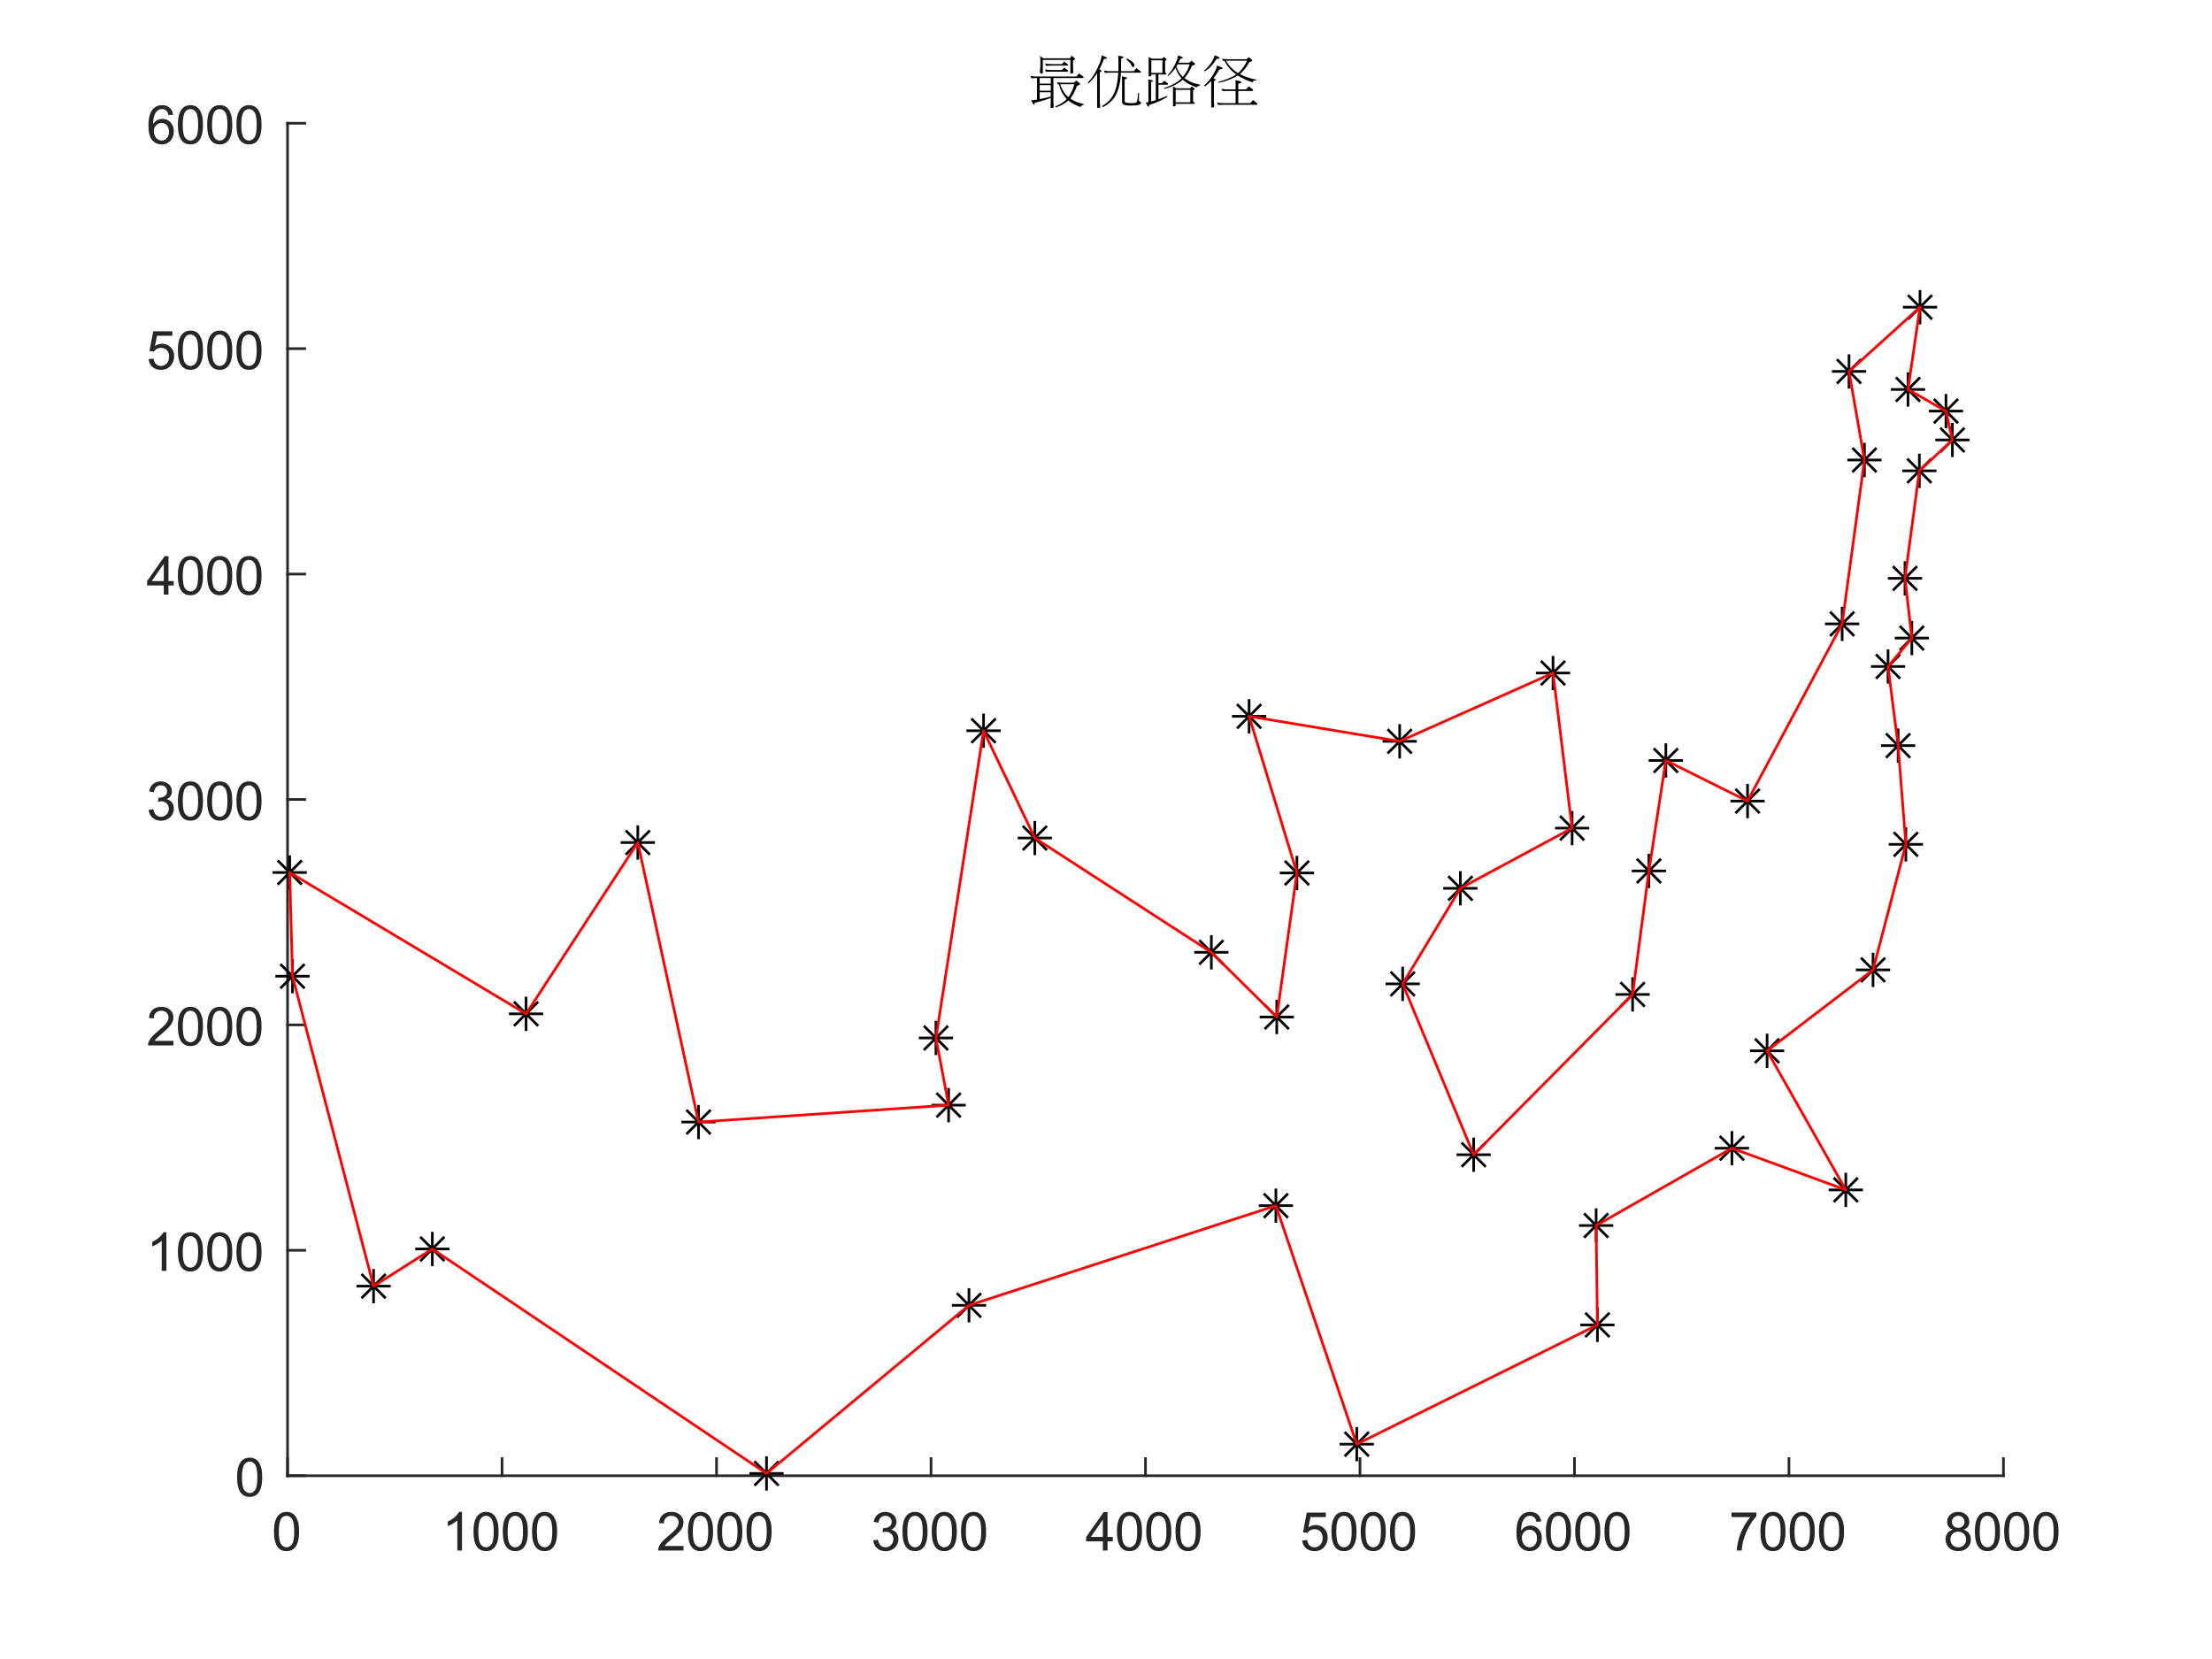 <?xml version="1.0"?>
<!DOCTYPE svg PUBLIC '-//W3C//DTD SVG 1.0//EN'
          'http://www.w3.org/TR/2001/REC-SVG-20010904/DTD/svg10.dtd'>
<svg xmlns:xlink="http://www.w3.org/1999/xlink" style="fill-opacity:1; color-rendering:auto; color-interpolation:auto; text-rendering:auto; stroke:black; stroke-linecap:square; stroke-miterlimit:10; shape-rendering:auto; stroke-opacity:1; fill:black; stroke-dasharray:none; font-weight:normal; stroke-width:1; font-family:'Dialog'; font-style:normal; stroke-linejoin:miter; font-size:12px; stroke-dashoffset:0; image-rendering:auto;" width="700" height="525" xmlns="http://www.w3.org/2000/svg"
><rect width="100%" height="100%" fill="#333333" stroke="none"/><!--Generated by the Batik Graphics2D SVG Generator--><defs id="genericDefs"
  /><g
  ><defs id="defs1"
    ><clipPath clipPathUnits="userSpaceOnUse" id="clipPath1"
      ><path d="M0 0 L700 0 L700 525 L0 525 L0 0 Z"
      /></clipPath
    ></defs
    ><g style="fill:white; stroke:white;"
    ><rect x="0" y="0" width="700" style="clip-path:url(#clipPath1); stroke:none;" height="525"
    /></g
    ><g style="fill:white; text-rendering:optimizeSpeed; color-rendering:optimizeSpeed; image-rendering:optimizeSpeed; shape-rendering:crispEdges; stroke:white; color-interpolation:sRGB;"
    ><rect x="0" width="700" height="525" y="0" style="stroke:none;"
      /><path style="stroke:none;" d="M91 467 L634 467 L634 39 L91 39 Z"
    /></g
    ><g style="fill:rgb(38,38,38); text-rendering:geometricPrecision; image-rendering:optimizeQuality; color-rendering:optimizeQuality; stroke-linejoin:round; stroke:rgb(38,38,38); color-interpolation:linearRGB; stroke-width:0.833;"
    ><line y2="467" style="fill:none;" x1="91" x2="634" y1="467"
      /><line y2="461.57" style="fill:none;" x1="91" x2="91" y1="467"
      /><line y2="461.57" style="fill:none;" x1="158.875" x2="158.875" y1="467"
      /><line y2="461.57" style="fill:none;" x1="226.75" x2="226.75" y1="467"
      /><line y2="461.57" style="fill:none;" x1="294.625" x2="294.625" y1="467"
      /><line y2="461.57" style="fill:none;" x1="362.5" x2="362.5" y1="467"
      /><line y2="461.57" style="fill:none;" x1="430.375" x2="430.375" y1="467"
      /><line y2="461.57" style="fill:none;" x1="498.25" x2="498.25" y1="467"
      /><line y2="461.57" style="fill:none;" x1="566.125" x2="566.125" y1="467"
      /><line y2="461.57" style="fill:none;" x1="634" x2="634" y1="467"
    /></g
    ><g transform="translate(91,473.667)" style="font-size:16.667px; fill:rgb(38,38,38); text-rendering:geometricPrecision; color-rendering:optimizeQuality; image-rendering:optimizeQuality; stroke:rgb(38,38,38); color-interpolation:linearRGB;"
    ><path style="stroke:none;" d="M-4.297 11 Q-4.297 8.844 -3.852 7.523 Q-3.406 6.203 -2.531 5.492 Q-1.656 4.781 -0.328 4.781 Q0.656 4.781 1.391 5.172 Q2.125 5.562 2.609 6.312 Q3.094 7.062 3.367 8.125 Q3.641 9.188 3.641 11 Q3.641 13.141 3.203 14.453 Q2.766 15.766 1.891 16.484 Q1.016 17.203 -0.328 17.203 Q-2.094 17.203 -3.094 15.953 Q-4.297 14.422 -4.297 11 ZM-2.766 11 Q-2.766 14 -2.062 14.992 Q-1.359 15.984 -0.328 15.984 Q0.703 15.984 1.406 14.984 Q2.109 13.984 2.109 11 Q2.109 8 1.406 7.008 Q0.703 6.016 -0.344 6.016 Q-1.375 6.016 -1.984 6.891 Q-2.766 8 -2.766 11 Z"
    /></g
    ><g transform="translate(158.875,473.667)" style="font-size:16.667px; fill:rgb(38,38,38); text-rendering:geometricPrecision; color-rendering:optimizeQuality; image-rendering:optimizeQuality; stroke:rgb(38,38,38); color-interpolation:linearRGB;"
    ><path style="stroke:none;" d="M-12.672 17 L-14.156 17 L-14.156 7.484 Q-14.703 8 -15.578 8.508 Q-16.453 9.016 -17.156 9.281 L-17.156 7.828 Q-15.891 7.25 -14.953 6.406 Q-14.016 5.562 -13.625 4.781 L-12.672 4.781 L-12.672 17 ZM-9.034 11 Q-9.034 8.844 -8.588 7.523 Q-8.143 6.203 -7.268 5.492 Q-6.393 4.781 -5.065 4.781 Q-4.08 4.781 -3.346 5.172 Q-2.612 5.562 -2.127 6.312 Q-1.643 7.062 -1.369 8.125 Q-1.096 9.188 -1.096 11 Q-1.096 13.141 -1.534 14.453 Q-1.971 15.766 -2.846 16.484 Q-3.721 17.203 -5.065 17.203 Q-6.83 17.203 -7.83 15.953 Q-9.034 14.422 -9.034 11 ZM-7.502 11 Q-7.502 14 -6.799 14.992 Q-6.096 15.984 -5.065 15.984 Q-4.034 15.984 -3.33 14.984 Q-2.627 13.984 -2.627 11 Q-2.627 8 -3.33 7.008 Q-4.034 6.016 -5.08 6.016 Q-6.112 6.016 -6.721 6.891 Q-7.502 8 -7.502 11 ZM0.23 11 Q0.23 8.844 0.675 7.523 Q1.121 6.203 1.996 5.492 Q2.871 4.781 4.199 4.781 Q5.183 4.781 5.917 5.172 Q6.652 5.562 7.136 6.312 Q7.621 7.062 7.894 8.125 Q8.167 9.188 8.167 11 Q8.167 13.141 7.73 14.453 Q7.292 15.766 6.417 16.484 Q5.542 17.203 4.199 17.203 Q2.433 17.203 1.433 15.953 Q0.23 14.422 0.23 11 ZM1.761 11 Q1.761 14 2.464 14.992 Q3.167 15.984 4.199 15.984 Q5.23 15.984 5.933 14.984 Q6.636 13.984 6.636 11 Q6.636 8 5.933 7.008 Q5.23 6.016 4.183 6.016 Q3.152 6.016 2.542 6.891 Q1.761 8 1.761 11 ZM9.493 11 Q9.493 8.844 9.939 7.523 Q10.384 6.203 11.259 5.492 Q12.134 4.781 13.462 4.781 Q14.447 4.781 15.181 5.172 Q15.915 5.562 16.4 6.312 Q16.884 7.062 17.157 8.125 Q17.431 9.188 17.431 11 Q17.431 13.141 16.993 14.453 Q16.556 15.766 15.681 16.484 Q14.806 17.203 13.462 17.203 Q11.697 17.203 10.697 15.953 Q9.493 14.422 9.493 11 ZM11.025 11 Q11.025 14 11.728 14.992 Q12.431 15.984 13.462 15.984 Q14.493 15.984 15.197 14.984 Q15.9 13.984 15.9 11 Q15.9 8 15.197 7.008 Q14.493 6.016 13.447 6.016 Q12.415 6.016 11.806 6.891 Q11.025 8 11.025 11 Z"
    /></g
    ><g transform="translate(226.75,473.667)" style="font-size:16.667px; fill:rgb(38,38,38); text-rendering:geometricPrecision; color-rendering:optimizeQuality; image-rendering:optimizeQuality; stroke:rgb(38,38,38); color-interpolation:linearRGB;"
    ><path style="stroke:none;" d="M-10.438 15.562 L-10.438 17 L-18.484 17 Q-18.5 16.453 -18.312 15.969 Q-18 15.141 -17.328 14.344 Q-16.656 13.547 -15.375 12.5 Q-13.391 10.875 -12.695 9.922 Q-12 8.969 -12 8.125 Q-12 7.234 -12.633 6.625 Q-13.266 6.016 -14.281 6.016 Q-15.359 6.016 -16.008 6.664 Q-16.656 7.312 -16.672 8.453 L-18.203 8.297 Q-18.047 6.578 -17.016 5.68 Q-15.984 4.781 -14.25 4.781 Q-12.5 4.781 -11.477 5.75 Q-10.453 6.719 -10.453 8.156 Q-10.453 8.891 -10.758 9.594 Q-11.062 10.297 -11.75 11.078 Q-12.438 11.859 -14.047 13.219 Q-15.391 14.359 -15.773 14.758 Q-16.156 15.156 -16.406 15.562 L-10.438 15.562 ZM-9.034 11 Q-9.034 8.844 -8.588 7.523 Q-8.143 6.203 -7.268 5.492 Q-6.393 4.781 -5.065 4.781 Q-4.08 4.781 -3.346 5.172 Q-2.612 5.562 -2.127 6.312 Q-1.643 7.062 -1.369 8.125 Q-1.096 9.188 -1.096 11 Q-1.096 13.141 -1.534 14.453 Q-1.971 15.766 -2.846 16.484 Q-3.721 17.203 -5.065 17.203 Q-6.83 17.203 -7.83 15.953 Q-9.034 14.422 -9.034 11 ZM-7.502 11 Q-7.502 14 -6.799 14.992 Q-6.096 15.984 -5.065 15.984 Q-4.034 15.984 -3.33 14.984 Q-2.627 13.984 -2.627 11 Q-2.627 8 -3.33 7.008 Q-4.034 6.016 -5.08 6.016 Q-6.112 6.016 -6.721 6.891 Q-7.502 8 -7.502 11 ZM0.23 11 Q0.23 8.844 0.675 7.523 Q1.121 6.203 1.996 5.492 Q2.871 4.781 4.199 4.781 Q5.183 4.781 5.917 5.172 Q6.652 5.562 7.136 6.312 Q7.621 7.062 7.894 8.125 Q8.167 9.188 8.167 11 Q8.167 13.141 7.73 14.453 Q7.292 15.766 6.417 16.484 Q5.542 17.203 4.199 17.203 Q2.433 17.203 1.433 15.953 Q0.23 14.422 0.23 11 ZM1.761 11 Q1.761 14 2.464 14.992 Q3.167 15.984 4.199 15.984 Q5.23 15.984 5.933 14.984 Q6.636 13.984 6.636 11 Q6.636 8 5.933 7.008 Q5.23 6.016 4.183 6.016 Q3.152 6.016 2.542 6.891 Q1.761 8 1.761 11 ZM9.493 11 Q9.493 8.844 9.939 7.523 Q10.384 6.203 11.259 5.492 Q12.134 4.781 13.462 4.781 Q14.447 4.781 15.181 5.172 Q15.915 5.562 16.4 6.312 Q16.884 7.062 17.157 8.125 Q17.431 9.188 17.431 11 Q17.431 13.141 16.993 14.453 Q16.556 15.766 15.681 16.484 Q14.806 17.203 13.462 17.203 Q11.697 17.203 10.697 15.953 Q9.493 14.422 9.493 11 ZM11.025 11 Q11.025 14 11.728 14.992 Q12.431 15.984 13.462 15.984 Q14.493 15.984 15.197 14.984 Q15.9 13.984 15.9 11 Q15.9 8 15.197 7.008 Q14.493 6.016 13.447 6.016 Q12.415 6.016 11.806 6.891 Q11.025 8 11.025 11 Z"
    /></g
    ><g transform="translate(294.625,473.667)" style="font-size:16.667px; fill:rgb(38,38,38); text-rendering:geometricPrecision; color-rendering:optimizeQuality; image-rendering:optimizeQuality; stroke:rgb(38,38,38); color-interpolation:linearRGB;"
    ><path style="stroke:none;" d="M-18.281 13.781 L-16.797 13.594 Q-16.531 14.859 -15.914 15.422 Q-15.297 15.984 -14.406 15.984 Q-13.359 15.984 -12.633 15.25 Q-11.906 14.516 -11.906 13.438 Q-11.906 12.406 -12.578 11.742 Q-13.25 11.078 -14.281 11.078 Q-14.703 11.078 -15.344 11.234 L-15.172 9.922 Q-15.031 9.938 -14.938 9.938 Q-13.984 9.938 -13.219 9.445 Q-12.453 8.953 -12.453 7.906 Q-12.453 7.094 -13.008 6.555 Q-13.562 6.016 -14.438 6.016 Q-15.312 6.016 -15.891 6.562 Q-16.469 7.109 -16.641 8.203 L-18.141 7.938 Q-17.859 6.438 -16.891 5.609 Q-15.922 4.781 -14.469 4.781 Q-13.484 4.781 -12.641 5.211 Q-11.797 5.641 -11.359 6.375 Q-10.922 7.109 -10.922 7.938 Q-10.922 8.734 -11.344 9.383 Q-11.766 10.031 -12.594 10.406 Q-11.516 10.656 -10.914 11.445 Q-10.312 12.234 -10.312 13.406 Q-10.312 15 -11.477 16.109 Q-12.641 17.219 -14.422 17.219 Q-16.016 17.219 -17.078 16.266 Q-18.141 15.312 -18.281 13.781 ZM-9.034 11 Q-9.034 8.844 -8.588 7.523 Q-8.143 6.203 -7.268 5.492 Q-6.393 4.781 -5.065 4.781 Q-4.08 4.781 -3.346 5.172 Q-2.612 5.562 -2.127 6.312 Q-1.643 7.062 -1.369 8.125 Q-1.096 9.188 -1.096 11 Q-1.096 13.141 -1.534 14.453 Q-1.971 15.766 -2.846 16.484 Q-3.721 17.203 -5.065 17.203 Q-6.83 17.203 -7.83 15.953 Q-9.034 14.422 -9.034 11 ZM-7.502 11 Q-7.502 14 -6.799 14.992 Q-6.096 15.984 -5.065 15.984 Q-4.034 15.984 -3.33 14.984 Q-2.627 13.984 -2.627 11 Q-2.627 8 -3.33 7.008 Q-4.034 6.016 -5.08 6.016 Q-6.112 6.016 -6.721 6.891 Q-7.502 8 -7.502 11 ZM0.23 11 Q0.23 8.844 0.675 7.523 Q1.121 6.203 1.996 5.492 Q2.871 4.781 4.199 4.781 Q5.183 4.781 5.917 5.172 Q6.652 5.562 7.136 6.312 Q7.621 7.062 7.894 8.125 Q8.167 9.188 8.167 11 Q8.167 13.141 7.73 14.453 Q7.292 15.766 6.417 16.484 Q5.542 17.203 4.199 17.203 Q2.433 17.203 1.433 15.953 Q0.23 14.422 0.23 11 ZM1.761 11 Q1.761 14 2.464 14.992 Q3.167 15.984 4.199 15.984 Q5.23 15.984 5.933 14.984 Q6.636 13.984 6.636 11 Q6.636 8 5.933 7.008 Q5.23 6.016 4.183 6.016 Q3.152 6.016 2.542 6.891 Q1.761 8 1.761 11 ZM9.493 11 Q9.493 8.844 9.939 7.523 Q10.384 6.203 11.259 5.492 Q12.134 4.781 13.462 4.781 Q14.447 4.781 15.181 5.172 Q15.915 5.562 16.4 6.312 Q16.884 7.062 17.157 8.125 Q17.431 9.188 17.431 11 Q17.431 13.141 16.993 14.453 Q16.556 15.766 15.681 16.484 Q14.806 17.203 13.462 17.203 Q11.697 17.203 10.697 15.953 Q9.493 14.422 9.493 11 ZM11.025 11 Q11.025 14 11.728 14.992 Q12.431 15.984 13.462 15.984 Q14.493 15.984 15.197 14.984 Q15.9 13.984 15.9 11 Q15.9 8 15.197 7.008 Q14.493 6.016 13.447 6.016 Q12.415 6.016 11.806 6.891 Q11.025 8 11.025 11 Z"
    /></g
    ><g transform="translate(362.5,473.667)" style="font-size:16.667px; fill:rgb(38,38,38); text-rendering:geometricPrecision; color-rendering:optimizeQuality; image-rendering:optimizeQuality; stroke:rgb(38,38,38); color-interpolation:linearRGB;"
    ><path style="stroke:none;" d="M-13.5 17 L-13.5 14.094 L-18.781 14.094 L-18.781 12.719 L-13.234 4.828 L-12.016 4.828 L-12.016 12.719 L-10.359 12.719 L-10.359 14.094 L-12.016 14.094 L-12.016 17 L-13.5 17 ZM-13.5 12.719 L-13.5 7.234 L-17.312 12.719 L-13.5 12.719 ZM-9.034 11 Q-9.034 8.844 -8.588 7.523 Q-8.143 6.203 -7.268 5.492 Q-6.393 4.781 -5.065 4.781 Q-4.08 4.781 -3.346 5.172 Q-2.612 5.562 -2.127 6.312 Q-1.643 7.062 -1.369 8.125 Q-1.096 9.188 -1.096 11 Q-1.096 13.141 -1.534 14.453 Q-1.971 15.766 -2.846 16.484 Q-3.721 17.203 -5.065 17.203 Q-6.83 17.203 -7.83 15.953 Q-9.034 14.422 -9.034 11 ZM-7.502 11 Q-7.502 14 -6.799 14.992 Q-6.096 15.984 -5.065 15.984 Q-4.034 15.984 -3.33 14.984 Q-2.627 13.984 -2.627 11 Q-2.627 8 -3.33 7.008 Q-4.034 6.016 -5.08 6.016 Q-6.112 6.016 -6.721 6.891 Q-7.502 8 -7.502 11 ZM0.23 11 Q0.23 8.844 0.675 7.523 Q1.121 6.203 1.996 5.492 Q2.871 4.781 4.199 4.781 Q5.183 4.781 5.917 5.172 Q6.652 5.562 7.136 6.312 Q7.621 7.062 7.894 8.125 Q8.167 9.188 8.167 11 Q8.167 13.141 7.73 14.453 Q7.292 15.766 6.417 16.484 Q5.542 17.203 4.199 17.203 Q2.433 17.203 1.433 15.953 Q0.23 14.422 0.23 11 ZM1.761 11 Q1.761 14 2.464 14.992 Q3.167 15.984 4.199 15.984 Q5.23 15.984 5.933 14.984 Q6.636 13.984 6.636 11 Q6.636 8 5.933 7.008 Q5.23 6.016 4.183 6.016 Q3.152 6.016 2.542 6.891 Q1.761 8 1.761 11 ZM9.493 11 Q9.493 8.844 9.939 7.523 Q10.384 6.203 11.259 5.492 Q12.134 4.781 13.462 4.781 Q14.447 4.781 15.181 5.172 Q15.915 5.562 16.4 6.312 Q16.884 7.062 17.157 8.125 Q17.431 9.188 17.431 11 Q17.431 13.141 16.993 14.453 Q16.556 15.766 15.681 16.484 Q14.806 17.203 13.462 17.203 Q11.697 17.203 10.697 15.953 Q9.493 14.422 9.493 11 ZM11.025 11 Q11.025 14 11.728 14.992 Q12.431 15.984 13.462 15.984 Q14.493 15.984 15.197 14.984 Q15.9 13.984 15.9 11 Q15.9 8 15.197 7.008 Q14.493 6.016 13.447 6.016 Q12.415 6.016 11.806 6.891 Q11.025 8 11.025 11 Z"
    /></g
    ><g transform="translate(430.375,473.667)" style="font-size:16.667px; fill:rgb(38,38,38); text-rendering:geometricPrecision; color-rendering:optimizeQuality; image-rendering:optimizeQuality; stroke:rgb(38,38,38); color-interpolation:linearRGB;"
    ><path style="stroke:none;" d="M-18.297 13.812 L-16.719 13.672 Q-16.547 14.828 -15.914 15.406 Q-15.281 15.984 -14.391 15.984 Q-13.312 15.984 -12.562 15.172 Q-11.812 14.359 -11.812 13 Q-11.812 11.734 -12.531 10.992 Q-13.25 10.25 -14.406 10.25 Q-15.125 10.25 -15.711 10.578 Q-16.297 10.906 -16.625 11.438 L-18.031 11.25 L-16.844 5 L-10.797 5 L-10.797 6.422 L-15.656 6.422 L-16.312 9.688 Q-15.219 8.938 -14.016 8.938 Q-12.422 8.938 -11.32 10.039 Q-10.219 11.141 -10.219 12.875 Q-10.219 14.531 -11.188 15.734 Q-12.359 17.203 -14.391 17.203 Q-16.047 17.203 -17.094 16.273 Q-18.141 15.344 -18.297 13.812 ZM-9.034 11 Q-9.034 8.844 -8.588 7.523 Q-8.143 6.203 -7.268 5.492 Q-6.393 4.781 -5.065 4.781 Q-4.08 4.781 -3.346 5.172 Q-2.612 5.562 -2.127 6.312 Q-1.643 7.062 -1.369 8.125 Q-1.096 9.188 -1.096 11 Q-1.096 13.141 -1.534 14.453 Q-1.971 15.766 -2.846 16.484 Q-3.721 17.203 -5.065 17.203 Q-6.83 17.203 -7.83 15.953 Q-9.034 14.422 -9.034 11 ZM-7.502 11 Q-7.502 14 -6.799 14.992 Q-6.096 15.984 -5.065 15.984 Q-4.034 15.984 -3.33 14.984 Q-2.627 13.984 -2.627 11 Q-2.627 8 -3.33 7.008 Q-4.034 6.016 -5.08 6.016 Q-6.112 6.016 -6.721 6.891 Q-7.502 8 -7.502 11 ZM0.23 11 Q0.23 8.844 0.675 7.523 Q1.121 6.203 1.996 5.492 Q2.871 4.781 4.199 4.781 Q5.183 4.781 5.917 5.172 Q6.652 5.562 7.136 6.312 Q7.621 7.062 7.894 8.125 Q8.167 9.188 8.167 11 Q8.167 13.141 7.73 14.453 Q7.292 15.766 6.417 16.484 Q5.542 17.203 4.199 17.203 Q2.433 17.203 1.433 15.953 Q0.23 14.422 0.23 11 ZM1.761 11 Q1.761 14 2.464 14.992 Q3.167 15.984 4.199 15.984 Q5.23 15.984 5.933 14.984 Q6.636 13.984 6.636 11 Q6.636 8 5.933 7.008 Q5.23 6.016 4.183 6.016 Q3.152 6.016 2.542 6.891 Q1.761 8 1.761 11 ZM9.493 11 Q9.493 8.844 9.939 7.523 Q10.384 6.203 11.259 5.492 Q12.134 4.781 13.462 4.781 Q14.447 4.781 15.181 5.172 Q15.915 5.562 16.4 6.312 Q16.884 7.062 17.157 8.125 Q17.431 9.188 17.431 11 Q17.431 13.141 16.993 14.453 Q16.556 15.766 15.681 16.484 Q14.806 17.203 13.462 17.203 Q11.697 17.203 10.697 15.953 Q9.493 14.422 9.493 11 ZM11.025 11 Q11.025 14 11.728 14.992 Q12.431 15.984 13.462 15.984 Q14.493 15.984 15.197 14.984 Q15.9 13.984 15.9 11 Q15.9 8 15.197 7.008 Q14.493 6.016 13.447 6.016 Q12.415 6.016 11.806 6.891 Q11.025 8 11.025 11 Z"
    /></g
    ><g transform="translate(498.25,473.667)" style="font-size:16.667px; fill:rgb(38,38,38); text-rendering:geometricPrecision; color-rendering:optimizeQuality; image-rendering:optimizeQuality; stroke:rgb(38,38,38); color-interpolation:linearRGB;"
    ><path style="stroke:none;" d="M-10.547 7.812 L-12.031 7.922 Q-12.219 7.047 -12.594 6.656 Q-13.203 6.016 -14.078 6.016 Q-14.797 6.016 -15.344 6.406 Q-16.047 6.922 -16.453 7.906 Q-16.859 8.891 -16.875 10.719 Q-16.328 9.906 -15.555 9.508 Q-14.781 9.109 -13.922 9.109 Q-12.422 9.109 -11.375 10.211 Q-10.328 11.312 -10.328 13.047 Q-10.328 14.188 -10.82 15.172 Q-11.312 16.156 -12.18 16.68 Q-13.047 17.203 -14.141 17.203 Q-16 17.203 -17.18 15.828 Q-18.359 14.453 -18.359 11.312 Q-18.359 7.781 -17.062 6.172 Q-15.922 4.781 -14 4.781 Q-12.562 4.781 -11.641 5.586 Q-10.719 6.391 -10.547 7.812 ZM-16.641 13.062 Q-16.641 13.828 -16.312 14.531 Q-15.984 15.234 -15.398 15.609 Q-14.812 15.984 -14.156 15.984 Q-13.219 15.984 -12.539 15.219 Q-11.859 14.453 -11.859 13.141 Q-11.859 11.875 -12.531 11.148 Q-13.203 10.422 -14.219 10.422 Q-15.234 10.422 -15.938 11.148 Q-16.641 11.875 -16.641 13.062 ZM-9.034 11 Q-9.034 8.844 -8.588 7.523 Q-8.143 6.203 -7.268 5.492 Q-6.393 4.781 -5.065 4.781 Q-4.08 4.781 -3.346 5.172 Q-2.612 5.562 -2.127 6.312 Q-1.643 7.062 -1.369 8.125 Q-1.096 9.188 -1.096 11 Q-1.096 13.141 -1.534 14.453 Q-1.971 15.766 -2.846 16.484 Q-3.721 17.203 -5.065 17.203 Q-6.83 17.203 -7.83 15.953 Q-9.034 14.422 -9.034 11 ZM-7.502 11 Q-7.502 14 -6.799 14.992 Q-6.096 15.984 -5.065 15.984 Q-4.034 15.984 -3.33 14.984 Q-2.627 13.984 -2.627 11 Q-2.627 8 -3.33 7.008 Q-4.034 6.016 -5.08 6.016 Q-6.112 6.016 -6.721 6.891 Q-7.502 8 -7.502 11 ZM0.23 11 Q0.23 8.844 0.675 7.523 Q1.121 6.203 1.996 5.492 Q2.871 4.781 4.199 4.781 Q5.183 4.781 5.917 5.172 Q6.652 5.562 7.136 6.312 Q7.621 7.062 7.894 8.125 Q8.167 9.188 8.167 11 Q8.167 13.141 7.73 14.453 Q7.292 15.766 6.417 16.484 Q5.542 17.203 4.199 17.203 Q2.433 17.203 1.433 15.953 Q0.23 14.422 0.23 11 ZM1.761 11 Q1.761 14 2.464 14.992 Q3.167 15.984 4.199 15.984 Q5.23 15.984 5.933 14.984 Q6.636 13.984 6.636 11 Q6.636 8 5.933 7.008 Q5.23 6.016 4.183 6.016 Q3.152 6.016 2.542 6.891 Q1.761 8 1.761 11 ZM9.493 11 Q9.493 8.844 9.939 7.523 Q10.384 6.203 11.259 5.492 Q12.134 4.781 13.462 4.781 Q14.447 4.781 15.181 5.172 Q15.915 5.562 16.4 6.312 Q16.884 7.062 17.157 8.125 Q17.431 9.188 17.431 11 Q17.431 13.141 16.993 14.453 Q16.556 15.766 15.681 16.484 Q14.806 17.203 13.462 17.203 Q11.697 17.203 10.697 15.953 Q9.493 14.422 9.493 11 ZM11.025 11 Q11.025 14 11.728 14.992 Q12.431 15.984 13.462 15.984 Q14.493 15.984 15.197 14.984 Q15.9 13.984 15.9 11 Q15.9 8 15.197 7.008 Q14.493 6.016 13.447 6.016 Q12.415 6.016 11.806 6.891 Q11.025 8 11.025 11 Z"
    /></g
    ><g transform="translate(566.125,473.667)" style="font-size:16.667px; fill:rgb(38,38,38); text-rendering:geometricPrecision; color-rendering:optimizeQuality; image-rendering:optimizeQuality; stroke:rgb(38,38,38); color-interpolation:linearRGB;"
    ><path style="stroke:none;" d="M-18.188 6.422 L-18.188 4.984 L-10.312 4.984 L-10.312 6.156 Q-11.484 7.391 -12.625 9.438 Q-13.766 11.484 -14.391 13.656 Q-14.828 15.188 -14.953 17 L-16.5 17 Q-16.469 15.562 -15.93 13.531 Q-15.391 11.5 -14.383 9.609 Q-13.375 7.719 -12.234 6.422 L-18.188 6.422 ZM-9.034 11 Q-9.034 8.844 -8.588 7.523 Q-8.143 6.203 -7.268 5.492 Q-6.393 4.781 -5.065 4.781 Q-4.08 4.781 -3.346 5.172 Q-2.612 5.562 -2.127 6.312 Q-1.643 7.062 -1.369 8.125 Q-1.096 9.188 -1.096 11 Q-1.096 13.141 -1.534 14.453 Q-1.971 15.766 -2.846 16.484 Q-3.721 17.203 -5.065 17.203 Q-6.83 17.203 -7.83 15.953 Q-9.034 14.422 -9.034 11 ZM-7.502 11 Q-7.502 14 -6.799 14.992 Q-6.096 15.984 -5.065 15.984 Q-4.034 15.984 -3.33 14.984 Q-2.627 13.984 -2.627 11 Q-2.627 8 -3.33 7.008 Q-4.034 6.016 -5.08 6.016 Q-6.112 6.016 -6.721 6.891 Q-7.502 8 -7.502 11 ZM0.23 11 Q0.23 8.844 0.675 7.523 Q1.121 6.203 1.996 5.492 Q2.871 4.781 4.199 4.781 Q5.183 4.781 5.917 5.172 Q6.652 5.562 7.136 6.312 Q7.621 7.062 7.894 8.125 Q8.167 9.188 8.167 11 Q8.167 13.141 7.73 14.453 Q7.292 15.766 6.417 16.484 Q5.542 17.203 4.199 17.203 Q2.433 17.203 1.433 15.953 Q0.23 14.422 0.23 11 ZM1.761 11 Q1.761 14 2.464 14.992 Q3.167 15.984 4.199 15.984 Q5.23 15.984 5.933 14.984 Q6.636 13.984 6.636 11 Q6.636 8 5.933 7.008 Q5.23 6.016 4.183 6.016 Q3.152 6.016 2.542 6.891 Q1.761 8 1.761 11 ZM9.493 11 Q9.493 8.844 9.939 7.523 Q10.384 6.203 11.259 5.492 Q12.134 4.781 13.462 4.781 Q14.447 4.781 15.181 5.172 Q15.915 5.562 16.4 6.312 Q16.884 7.062 17.157 8.125 Q17.431 9.188 17.431 11 Q17.431 13.141 16.993 14.453 Q16.556 15.766 15.681 16.484 Q14.806 17.203 13.462 17.203 Q11.697 17.203 10.697 15.953 Q9.493 14.422 9.493 11 ZM11.025 11 Q11.025 14 11.728 14.992 Q12.431 15.984 13.462 15.984 Q14.493 15.984 15.197 14.984 Q15.9 13.984 15.9 11 Q15.9 8 15.197 7.008 Q14.493 6.016 13.447 6.016 Q12.415 6.016 11.806 6.891 Q11.025 8 11.025 11 Z"
    /></g
    ><g transform="translate(634,473.667)" style="font-size:16.667px; fill:rgb(38,38,38); text-rendering:geometricPrecision; color-rendering:optimizeQuality; image-rendering:optimizeQuality; stroke:rgb(38,38,38); color-interpolation:linearRGB;"
    ><path style="stroke:none;" d="M-16 10.406 Q-16.922 10.062 -17.375 9.43 Q-17.828 8.797 -17.828 7.922 Q-17.828 6.594 -16.867 5.688 Q-15.906 4.781 -14.328 4.781 Q-12.734 4.781 -11.766 5.703 Q-10.797 6.625 -10.797 7.953 Q-10.797 8.812 -11.234 9.438 Q-11.672 10.062 -12.578 10.406 Q-11.469 10.766 -10.883 11.578 Q-10.297 12.391 -10.297 13.516 Q-10.297 15.078 -11.398 16.141 Q-12.5 17.203 -14.297 17.203 Q-16.109 17.203 -17.211 16.141 Q-18.312 15.078 -18.312 13.484 Q-18.312 12.297 -17.711 11.492 Q-17.109 10.688 -16 10.406 ZM-16.297 7.875 Q-16.297 8.734 -15.742 9.281 Q-15.188 9.828 -14.297 9.828 Q-13.438 9.828 -12.883 9.281 Q-12.328 8.734 -12.328 7.953 Q-12.328 7.125 -12.898 6.57 Q-13.469 6.016 -14.312 6.016 Q-15.172 6.016 -15.734 6.562 Q-16.297 7.109 -16.297 7.875 ZM-16.781 13.484 Q-16.781 14.125 -16.477 14.727 Q-16.172 15.328 -15.57 15.656 Q-14.969 15.984 -14.281 15.984 Q-13.219 15.984 -12.516 15.289 Q-11.812 14.594 -11.812 13.531 Q-11.812 12.453 -12.531 11.75 Q-13.25 11.047 -14.328 11.047 Q-15.391 11.047 -16.086 11.742 Q-16.781 12.438 -16.781 13.484 ZM-9.034 11 Q-9.034 8.844 -8.588 7.523 Q-8.143 6.203 -7.268 5.492 Q-6.393 4.781 -5.065 4.781 Q-4.08 4.781 -3.346 5.172 Q-2.612 5.562 -2.127 6.312 Q-1.643 7.062 -1.369 8.125 Q-1.096 9.188 -1.096 11 Q-1.096 13.141 -1.534 14.453 Q-1.971 15.766 -2.846 16.484 Q-3.721 17.203 -5.065 17.203 Q-6.83 17.203 -7.83 15.953 Q-9.034 14.422 -9.034 11 ZM-7.502 11 Q-7.502 14 -6.799 14.992 Q-6.096 15.984 -5.065 15.984 Q-4.034 15.984 -3.33 14.984 Q-2.627 13.984 -2.627 11 Q-2.627 8 -3.33 7.008 Q-4.034 6.016 -5.08 6.016 Q-6.112 6.016 -6.721 6.891 Q-7.502 8 -7.502 11 ZM0.23 11 Q0.23 8.844 0.675 7.523 Q1.121 6.203 1.996 5.492 Q2.871 4.781 4.199 4.781 Q5.183 4.781 5.917 5.172 Q6.652 5.562 7.136 6.312 Q7.621 7.062 7.894 8.125 Q8.167 9.188 8.167 11 Q8.167 13.141 7.73 14.453 Q7.292 15.766 6.417 16.484 Q5.542 17.203 4.199 17.203 Q2.433 17.203 1.433 15.953 Q0.23 14.422 0.23 11 ZM1.761 11 Q1.761 14 2.464 14.992 Q3.167 15.984 4.199 15.984 Q5.23 15.984 5.933 14.984 Q6.636 13.984 6.636 11 Q6.636 8 5.933 7.008 Q5.23 6.016 4.183 6.016 Q3.152 6.016 2.542 6.891 Q1.761 8 1.761 11 ZM9.493 11 Q9.493 8.844 9.939 7.523 Q10.384 6.203 11.259 5.492 Q12.134 4.781 13.462 4.781 Q14.447 4.781 15.181 5.172 Q15.915 5.562 16.4 6.312 Q16.884 7.062 17.157 8.125 Q17.431 9.188 17.431 11 Q17.431 13.141 16.993 14.453 Q16.556 15.766 15.681 16.484 Q14.806 17.203 13.462 17.203 Q11.697 17.203 10.697 15.953 Q9.493 14.422 9.493 11 ZM11.025 11 Q11.025 14 11.728 14.992 Q12.431 15.984 13.462 15.984 Q14.493 15.984 15.197 14.984 Q15.9 13.984 15.9 11 Q15.9 8 15.197 7.008 Q14.493 6.016 13.447 6.016 Q12.415 6.016 11.806 6.891 Q11.025 8 11.025 11 Z"
    /></g
    ><g style="fill:rgb(38,38,38); text-rendering:geometricPrecision; image-rendering:optimizeQuality; color-rendering:optimizeQuality; stroke-linejoin:round; stroke:rgb(38,38,38); color-interpolation:linearRGB; stroke-width:0.833;"
    ><line y2="39" style="fill:none;" x1="91" x2="91" y1="467"
      /><line y2="467" style="fill:none;" x1="91" x2="96.43" y1="467"
      /><line y2="395.667" style="fill:none;" x1="91" x2="96.43" y1="395.667"
      /><line y2="324.333" style="fill:none;" x1="91" x2="96.43" y1="324.333"
      /><line y2="253" style="fill:none;" x1="91" x2="96.43" y1="253"
      /><line y2="181.667" style="fill:none;" x1="91" x2="96.43" y1="181.667"
      /><line y2="110.333" style="fill:none;" x1="91" x2="96.43" y1="110.333"
      /><line y2="39" style="fill:none;" x1="91" x2="96.43" y1="39"
    /></g
    ><g transform="translate(84.333,467)" style="font-size:16.667px; fill:rgb(38,38,38); text-rendering:geometricPrecision; color-rendering:optimizeQuality; image-rendering:optimizeQuality; stroke:rgb(38,38,38); color-interpolation:linearRGB;"
    ><path style="stroke:none;" d="M-9.297 0.5 Q-9.297 -1.656 -8.852 -2.977 Q-8.406 -4.297 -7.531 -5.008 Q-6.656 -5.719 -5.328 -5.719 Q-4.344 -5.719 -3.609 -5.328 Q-2.875 -4.938 -2.391 -4.188 Q-1.906 -3.438 -1.633 -2.375 Q-1.359 -1.312 -1.359 0.5 Q-1.359 2.641 -1.797 3.953 Q-2.234 5.266 -3.109 5.984 Q-3.984 6.703 -5.328 6.703 Q-7.094 6.703 -8.094 5.453 Q-9.297 3.922 -9.297 0.5 ZM-7.766 0.5 Q-7.766 3.5 -7.062 4.492 Q-6.359 5.484 -5.328 5.484 Q-4.297 5.484 -3.594 4.484 Q-2.891 3.484 -2.891 0.5 Q-2.891 -2.5 -3.594 -3.492 Q-4.297 -4.484 -5.344 -4.484 Q-6.375 -4.484 -6.984 -3.609 Q-7.766 -2.5 -7.766 0.5 Z"
    /></g
    ><g transform="translate(84.333,395.667)" style="font-size:16.667px; fill:rgb(38,38,38); text-rendering:geometricPrecision; color-rendering:optimizeQuality; image-rendering:optimizeQuality; stroke:rgb(38,38,38); color-interpolation:linearRGB;"
    ><path style="stroke:none;" d="M-31.672 6.5 L-33.156 6.5 L-33.156 -3.016 Q-33.703 -2.5 -34.578 -1.992 Q-35.453 -1.484 -36.156 -1.219 L-36.156 -2.672 Q-34.891 -3.25 -33.953 -4.094 Q-33.016 -4.938 -32.625 -5.719 L-31.672 -5.719 L-31.672 6.5 ZM-28.034 0.5 Q-28.034 -1.656 -27.588 -2.977 Q-27.143 -4.297 -26.268 -5.008 Q-25.393 -5.719 -24.065 -5.719 Q-23.08 -5.719 -22.346 -5.328 Q-21.612 -4.938 -21.127 -4.188 Q-20.643 -3.438 -20.369 -2.375 Q-20.096 -1.312 -20.096 0.5 Q-20.096 2.641 -20.534 3.953 Q-20.971 5.266 -21.846 5.984 Q-22.721 6.703 -24.065 6.703 Q-25.83 6.703 -26.83 5.453 Q-28.034 3.922 -28.034 0.5 ZM-26.502 0.5 Q-26.502 3.5 -25.799 4.492 Q-25.096 5.484 -24.065 5.484 Q-23.034 5.484 -22.33 4.484 Q-21.627 3.484 -21.627 0.5 Q-21.627 -2.5 -22.33 -3.492 Q-23.034 -4.484 -24.08 -4.484 Q-25.112 -4.484 -25.721 -3.609 Q-26.502 -2.5 -26.502 0.5 ZM-18.77 0.5 Q-18.77 -1.656 -18.325 -2.977 Q-17.879 -4.297 -17.004 -5.008 Q-16.129 -5.719 -14.801 -5.719 Q-13.817 -5.719 -13.083 -5.328 Q-12.348 -4.938 -11.864 -4.188 Q-11.379 -3.438 -11.106 -2.375 Q-10.833 -1.312 -10.833 0.5 Q-10.833 2.641 -11.27 3.953 Q-11.708 5.266 -12.583 5.984 Q-13.458 6.703 -14.801 6.703 Q-16.567 6.703 -17.567 5.453 Q-18.77 3.922 -18.77 0.5 ZM-17.239 0.5 Q-17.239 3.5 -16.536 4.492 Q-15.833 5.484 -14.801 5.484 Q-13.77 5.484 -13.067 4.484 Q-12.364 3.484 -12.364 0.5 Q-12.364 -2.5 -13.067 -3.492 Q-13.77 -4.484 -14.817 -4.484 Q-15.848 -4.484 -16.458 -3.609 Q-17.239 -2.5 -17.239 0.5 ZM-9.507 0.5 Q-9.507 -1.656 -9.061 -2.977 Q-8.616 -4.297 -7.741 -5.008 Q-6.866 -5.719 -5.538 -5.719 Q-4.553 -5.719 -3.819 -5.328 Q-3.085 -4.938 -2.6 -4.188 Q-2.116 -3.438 -1.843 -2.375 Q-1.569 -1.312 -1.569 0.5 Q-1.569 2.641 -2.007 3.953 Q-2.444 5.266 -3.319 5.984 Q-4.194 6.703 -5.538 6.703 Q-7.303 6.703 -8.303 5.453 Q-9.507 3.922 -9.507 0.5 ZM-7.975 0.5 Q-7.975 3.5 -7.272 4.492 Q-6.569 5.484 -5.538 5.484 Q-4.507 5.484 -3.804 4.484 Q-3.1 3.484 -3.1 0.5 Q-3.1 -2.5 -3.804 -3.492 Q-4.507 -4.484 -5.553 -4.484 Q-6.585 -4.484 -7.194 -3.609 Q-7.975 -2.5 -7.975 0.5 Z"
    /></g
    ><g transform="translate(84.333,324.333)" style="font-size:16.667px; fill:rgb(38,38,38); text-rendering:geometricPrecision; color-rendering:optimizeQuality; image-rendering:optimizeQuality; stroke:rgb(38,38,38); color-interpolation:linearRGB;"
    ><path style="stroke:none;" d="M-29.438 5.062 L-29.438 6.5 L-37.484 6.5 Q-37.5 5.953 -37.312 5.469 Q-37 4.641 -36.328 3.844 Q-35.656 3.047 -34.375 2 Q-32.391 0.375 -31.695 -0.578 Q-31 -1.531 -31 -2.375 Q-31 -3.266 -31.633 -3.875 Q-32.266 -4.484 -33.281 -4.484 Q-34.359 -4.484 -35.008 -3.836 Q-35.656 -3.188 -35.672 -2.047 L-37.203 -2.203 Q-37.047 -3.922 -36.016 -4.82 Q-34.984 -5.719 -33.25 -5.719 Q-31.5 -5.719 -30.477 -4.75 Q-29.453 -3.781 -29.453 -2.344 Q-29.453 -1.609 -29.758 -0.906 Q-30.062 -0.203 -30.75 0.578 Q-31.438 1.359 -33.047 2.719 Q-34.391 3.859 -34.773 4.258 Q-35.156 4.656 -35.406 5.062 L-29.438 5.062 ZM-28.034 0.5 Q-28.034 -1.656 -27.588 -2.977 Q-27.143 -4.297 -26.268 -5.008 Q-25.393 -5.719 -24.065 -5.719 Q-23.08 -5.719 -22.346 -5.328 Q-21.612 -4.938 -21.127 -4.188 Q-20.643 -3.438 -20.369 -2.375 Q-20.096 -1.312 -20.096 0.5 Q-20.096 2.641 -20.534 3.953 Q-20.971 5.266 -21.846 5.984 Q-22.721 6.703 -24.065 6.703 Q-25.83 6.703 -26.83 5.453 Q-28.034 3.922 -28.034 0.5 ZM-26.502 0.5 Q-26.502 3.5 -25.799 4.492 Q-25.096 5.484 -24.065 5.484 Q-23.034 5.484 -22.33 4.484 Q-21.627 3.484 -21.627 0.5 Q-21.627 -2.5 -22.33 -3.492 Q-23.034 -4.484 -24.08 -4.484 Q-25.112 -4.484 -25.721 -3.609 Q-26.502 -2.5 -26.502 0.5 ZM-18.77 0.5 Q-18.77 -1.656 -18.325 -2.977 Q-17.879 -4.297 -17.004 -5.008 Q-16.129 -5.719 -14.801 -5.719 Q-13.817 -5.719 -13.083 -5.328 Q-12.348 -4.938 -11.864 -4.188 Q-11.379 -3.438 -11.106 -2.375 Q-10.833 -1.312 -10.833 0.5 Q-10.833 2.641 -11.27 3.953 Q-11.708 5.266 -12.583 5.984 Q-13.458 6.703 -14.801 6.703 Q-16.567 6.703 -17.567 5.453 Q-18.77 3.922 -18.77 0.5 ZM-17.239 0.5 Q-17.239 3.5 -16.536 4.492 Q-15.833 5.484 -14.801 5.484 Q-13.77 5.484 -13.067 4.484 Q-12.364 3.484 -12.364 0.5 Q-12.364 -2.5 -13.067 -3.492 Q-13.77 -4.484 -14.817 -4.484 Q-15.848 -4.484 -16.458 -3.609 Q-17.239 -2.5 -17.239 0.5 ZM-9.507 0.5 Q-9.507 -1.656 -9.061 -2.977 Q-8.616 -4.297 -7.741 -5.008 Q-6.866 -5.719 -5.538 -5.719 Q-4.553 -5.719 -3.819 -5.328 Q-3.085 -4.938 -2.6 -4.188 Q-2.116 -3.438 -1.843 -2.375 Q-1.569 -1.312 -1.569 0.5 Q-1.569 2.641 -2.007 3.953 Q-2.444 5.266 -3.319 5.984 Q-4.194 6.703 -5.538 6.703 Q-7.303 6.703 -8.303 5.453 Q-9.507 3.922 -9.507 0.5 ZM-7.975 0.5 Q-7.975 3.5 -7.272 4.492 Q-6.569 5.484 -5.538 5.484 Q-4.507 5.484 -3.804 4.484 Q-3.1 3.484 -3.1 0.5 Q-3.1 -2.5 -3.804 -3.492 Q-4.507 -4.484 -5.553 -4.484 Q-6.585 -4.484 -7.194 -3.609 Q-7.975 -2.5 -7.975 0.5 Z"
    /></g
    ><g transform="translate(84.333,253)" style="font-size:16.667px; fill:rgb(38,38,38); text-rendering:geometricPrecision; color-rendering:optimizeQuality; image-rendering:optimizeQuality; stroke:rgb(38,38,38); color-interpolation:linearRGB;"
    ><path style="stroke:none;" d="M-37.281 3.281 L-35.797 3.094 Q-35.531 4.359 -34.914 4.922 Q-34.297 5.484 -33.406 5.484 Q-32.359 5.484 -31.633 4.75 Q-30.906 4.016 -30.906 2.938 Q-30.906 1.906 -31.578 1.242 Q-32.25 0.578 -33.281 0.578 Q-33.703 0.578 -34.344 0.734 L-34.172 -0.578 Q-34.031 -0.562 -33.938 -0.562 Q-32.984 -0.562 -32.219 -1.055 Q-31.453 -1.547 -31.453 -2.594 Q-31.453 -3.406 -32.008 -3.945 Q-32.562 -4.484 -33.438 -4.484 Q-34.312 -4.484 -34.891 -3.938 Q-35.469 -3.391 -35.641 -2.297 L-37.141 -2.562 Q-36.859 -4.062 -35.891 -4.891 Q-34.922 -5.719 -33.469 -5.719 Q-32.484 -5.719 -31.641 -5.289 Q-30.797 -4.859 -30.359 -4.125 Q-29.922 -3.391 -29.922 -2.562 Q-29.922 -1.766 -30.344 -1.117 Q-30.766 -0.469 -31.594 -0.094 Q-30.516 0.156 -29.914 0.945 Q-29.312 1.734 -29.312 2.906 Q-29.312 4.5 -30.477 5.609 Q-31.641 6.719 -33.422 6.719 Q-35.016 6.719 -36.078 5.766 Q-37.141 4.812 -37.281 3.281 ZM-28.034 0.5 Q-28.034 -1.656 -27.588 -2.977 Q-27.143 -4.297 -26.268 -5.008 Q-25.393 -5.719 -24.065 -5.719 Q-23.08 -5.719 -22.346 -5.328 Q-21.612 -4.938 -21.127 -4.188 Q-20.643 -3.438 -20.369 -2.375 Q-20.096 -1.312 -20.096 0.5 Q-20.096 2.641 -20.534 3.953 Q-20.971 5.266 -21.846 5.984 Q-22.721 6.703 -24.065 6.703 Q-25.83 6.703 -26.83 5.453 Q-28.034 3.922 -28.034 0.5 ZM-26.502 0.5 Q-26.502 3.5 -25.799 4.492 Q-25.096 5.484 -24.065 5.484 Q-23.034 5.484 -22.33 4.484 Q-21.627 3.484 -21.627 0.5 Q-21.627 -2.5 -22.33 -3.492 Q-23.034 -4.484 -24.08 -4.484 Q-25.112 -4.484 -25.721 -3.609 Q-26.502 -2.5 -26.502 0.5 ZM-18.77 0.5 Q-18.77 -1.656 -18.325 -2.977 Q-17.879 -4.297 -17.004 -5.008 Q-16.129 -5.719 -14.801 -5.719 Q-13.817 -5.719 -13.083 -5.328 Q-12.348 -4.938 -11.864 -4.188 Q-11.379 -3.438 -11.106 -2.375 Q-10.833 -1.312 -10.833 0.5 Q-10.833 2.641 -11.27 3.953 Q-11.708 5.266 -12.583 5.984 Q-13.458 6.703 -14.801 6.703 Q-16.567 6.703 -17.567 5.453 Q-18.77 3.922 -18.77 0.5 ZM-17.239 0.5 Q-17.239 3.5 -16.536 4.492 Q-15.833 5.484 -14.801 5.484 Q-13.77 5.484 -13.067 4.484 Q-12.364 3.484 -12.364 0.5 Q-12.364 -2.5 -13.067 -3.492 Q-13.77 -4.484 -14.817 -4.484 Q-15.848 -4.484 -16.458 -3.609 Q-17.239 -2.5 -17.239 0.5 ZM-9.507 0.5 Q-9.507 -1.656 -9.061 -2.977 Q-8.616 -4.297 -7.741 -5.008 Q-6.866 -5.719 -5.538 -5.719 Q-4.553 -5.719 -3.819 -5.328 Q-3.085 -4.938 -2.6 -4.188 Q-2.116 -3.438 -1.843 -2.375 Q-1.569 -1.312 -1.569 0.5 Q-1.569 2.641 -2.007 3.953 Q-2.444 5.266 -3.319 5.984 Q-4.194 6.703 -5.538 6.703 Q-7.303 6.703 -8.303 5.453 Q-9.507 3.922 -9.507 0.5 ZM-7.975 0.5 Q-7.975 3.5 -7.272 4.492 Q-6.569 5.484 -5.538 5.484 Q-4.507 5.484 -3.804 4.484 Q-3.1 3.484 -3.1 0.5 Q-3.1 -2.5 -3.804 -3.492 Q-4.507 -4.484 -5.553 -4.484 Q-6.585 -4.484 -7.194 -3.609 Q-7.975 -2.5 -7.975 0.5 Z"
    /></g
    ><g transform="translate(84.333,181.667)" style="font-size:16.667px; fill:rgb(38,38,38); text-rendering:geometricPrecision; color-rendering:optimizeQuality; image-rendering:optimizeQuality; stroke:rgb(38,38,38); color-interpolation:linearRGB;"
    ><path style="stroke:none;" d="M-32.5 6.5 L-32.5 3.594 L-37.781 3.594 L-37.781 2.219 L-32.234 -5.672 L-31.016 -5.672 L-31.016 2.219 L-29.359 2.219 L-29.359 3.594 L-31.016 3.594 L-31.016 6.5 L-32.5 6.5 ZM-32.5 2.219 L-32.5 -3.266 L-36.312 2.219 L-32.5 2.219 ZM-28.034 0.5 Q-28.034 -1.656 -27.588 -2.977 Q-27.143 -4.297 -26.268 -5.008 Q-25.393 -5.719 -24.065 -5.719 Q-23.08 -5.719 -22.346 -5.328 Q-21.612 -4.938 -21.127 -4.188 Q-20.643 -3.438 -20.369 -2.375 Q-20.096 -1.312 -20.096 0.5 Q-20.096 2.641 -20.534 3.953 Q-20.971 5.266 -21.846 5.984 Q-22.721 6.703 -24.065 6.703 Q-25.83 6.703 -26.83 5.453 Q-28.034 3.922 -28.034 0.5 ZM-26.502 0.5 Q-26.502 3.5 -25.799 4.492 Q-25.096 5.484 -24.065 5.484 Q-23.034 5.484 -22.33 4.484 Q-21.627 3.484 -21.627 0.5 Q-21.627 -2.5 -22.33 -3.492 Q-23.034 -4.484 -24.08 -4.484 Q-25.112 -4.484 -25.721 -3.609 Q-26.502 -2.5 -26.502 0.5 ZM-18.77 0.5 Q-18.77 -1.656 -18.325 -2.977 Q-17.879 -4.297 -17.004 -5.008 Q-16.129 -5.719 -14.801 -5.719 Q-13.817 -5.719 -13.083 -5.328 Q-12.348 -4.938 -11.864 -4.188 Q-11.379 -3.438 -11.106 -2.375 Q-10.833 -1.312 -10.833 0.5 Q-10.833 2.641 -11.27 3.953 Q-11.708 5.266 -12.583 5.984 Q-13.458 6.703 -14.801 6.703 Q-16.567 6.703 -17.567 5.453 Q-18.77 3.922 -18.77 0.5 ZM-17.239 0.5 Q-17.239 3.5 -16.536 4.492 Q-15.833 5.484 -14.801 5.484 Q-13.77 5.484 -13.067 4.484 Q-12.364 3.484 -12.364 0.5 Q-12.364 -2.5 -13.067 -3.492 Q-13.77 -4.484 -14.817 -4.484 Q-15.848 -4.484 -16.458 -3.609 Q-17.239 -2.5 -17.239 0.5 ZM-9.507 0.5 Q-9.507 -1.656 -9.061 -2.977 Q-8.616 -4.297 -7.741 -5.008 Q-6.866 -5.719 -5.538 -5.719 Q-4.553 -5.719 -3.819 -5.328 Q-3.085 -4.938 -2.6 -4.188 Q-2.116 -3.438 -1.843 -2.375 Q-1.569 -1.312 -1.569 0.5 Q-1.569 2.641 -2.007 3.953 Q-2.444 5.266 -3.319 5.984 Q-4.194 6.703 -5.538 6.703 Q-7.303 6.703 -8.303 5.453 Q-9.507 3.922 -9.507 0.5 ZM-7.975 0.5 Q-7.975 3.5 -7.272 4.492 Q-6.569 5.484 -5.538 5.484 Q-4.507 5.484 -3.804 4.484 Q-3.1 3.484 -3.1 0.5 Q-3.1 -2.5 -3.804 -3.492 Q-4.507 -4.484 -5.553 -4.484 Q-6.585 -4.484 -7.194 -3.609 Q-7.975 -2.5 -7.975 0.5 Z"
    /></g
    ><g transform="translate(84.333,110.333)" style="font-size:16.667px; fill:rgb(38,38,38); text-rendering:geometricPrecision; color-rendering:optimizeQuality; image-rendering:optimizeQuality; stroke:rgb(38,38,38); color-interpolation:linearRGB;"
    ><path style="stroke:none;" d="M-37.297 3.312 L-35.719 3.172 Q-35.547 4.328 -34.914 4.906 Q-34.281 5.484 -33.391 5.484 Q-32.312 5.484 -31.562 4.672 Q-30.812 3.859 -30.812 2.5 Q-30.812 1.234 -31.531 0.492 Q-32.25 -0.25 -33.406 -0.25 Q-34.125 -0.25 -34.711 0.078 Q-35.297 0.406 -35.625 0.938 L-37.031 0.75 L-35.844 -5.5 L-29.797 -5.5 L-29.797 -4.078 L-34.656 -4.078 L-35.312 -0.812 Q-34.219 -1.562 -33.016 -1.562 Q-31.422 -1.562 -30.32 -0.461 Q-29.219 0.641 -29.219 2.375 Q-29.219 4.031 -30.188 5.234 Q-31.359 6.703 -33.391 6.703 Q-35.047 6.703 -36.094 5.773 Q-37.141 4.844 -37.297 3.312 ZM-28.034 0.5 Q-28.034 -1.656 -27.588 -2.977 Q-27.143 -4.297 -26.268 -5.008 Q-25.393 -5.719 -24.065 -5.719 Q-23.08 -5.719 -22.346 -5.328 Q-21.612 -4.938 -21.127 -4.188 Q-20.643 -3.438 -20.369 -2.375 Q-20.096 -1.312 -20.096 0.5 Q-20.096 2.641 -20.534 3.953 Q-20.971 5.266 -21.846 5.984 Q-22.721 6.703 -24.065 6.703 Q-25.83 6.703 -26.83 5.453 Q-28.034 3.922 -28.034 0.5 ZM-26.502 0.5 Q-26.502 3.5 -25.799 4.492 Q-25.096 5.484 -24.065 5.484 Q-23.034 5.484 -22.33 4.484 Q-21.627 3.484 -21.627 0.5 Q-21.627 -2.5 -22.33 -3.492 Q-23.034 -4.484 -24.08 -4.484 Q-25.112 -4.484 -25.721 -3.609 Q-26.502 -2.5 -26.502 0.5 ZM-18.77 0.5 Q-18.77 -1.656 -18.325 -2.977 Q-17.879 -4.297 -17.004 -5.008 Q-16.129 -5.719 -14.801 -5.719 Q-13.817 -5.719 -13.083 -5.328 Q-12.348 -4.938 -11.864 -4.188 Q-11.379 -3.438 -11.106 -2.375 Q-10.833 -1.312 -10.833 0.5 Q-10.833 2.641 -11.27 3.953 Q-11.708 5.266 -12.583 5.984 Q-13.458 6.703 -14.801 6.703 Q-16.567 6.703 -17.567 5.453 Q-18.77 3.922 -18.77 0.5 ZM-17.239 0.5 Q-17.239 3.5 -16.536 4.492 Q-15.833 5.484 -14.801 5.484 Q-13.77 5.484 -13.067 4.484 Q-12.364 3.484 -12.364 0.5 Q-12.364 -2.5 -13.067 -3.492 Q-13.77 -4.484 -14.817 -4.484 Q-15.848 -4.484 -16.458 -3.609 Q-17.239 -2.5 -17.239 0.5 ZM-9.507 0.5 Q-9.507 -1.656 -9.061 -2.977 Q-8.616 -4.297 -7.741 -5.008 Q-6.866 -5.719 -5.538 -5.719 Q-4.553 -5.719 -3.819 -5.328 Q-3.085 -4.938 -2.6 -4.188 Q-2.116 -3.438 -1.843 -2.375 Q-1.569 -1.312 -1.569 0.5 Q-1.569 2.641 -2.007 3.953 Q-2.444 5.266 -3.319 5.984 Q-4.194 6.703 -5.538 6.703 Q-7.303 6.703 -8.303 5.453 Q-9.507 3.922 -9.507 0.5 ZM-7.975 0.5 Q-7.975 3.5 -7.272 4.492 Q-6.569 5.484 -5.538 5.484 Q-4.507 5.484 -3.804 4.484 Q-3.1 3.484 -3.1 0.5 Q-3.1 -2.5 -3.804 -3.492 Q-4.507 -4.484 -5.553 -4.484 Q-6.585 -4.484 -7.194 -3.609 Q-7.975 -2.5 -7.975 0.5 Z"
    /></g
    ><g transform="translate(84.333,39)" style="font-size:16.667px; fill:rgb(38,38,38); text-rendering:geometricPrecision; color-rendering:optimizeQuality; image-rendering:optimizeQuality; stroke:rgb(38,38,38); color-interpolation:linearRGB;"
    ><path style="stroke:none;" d="M-29.547 -2.688 L-31.031 -2.578 Q-31.219 -3.453 -31.594 -3.844 Q-32.203 -4.484 -33.078 -4.484 Q-33.797 -4.484 -34.344 -4.094 Q-35.047 -3.578 -35.453 -2.594 Q-35.859 -1.609 -35.875 0.219 Q-35.328 -0.594 -34.555 -0.992 Q-33.781 -1.391 -32.922 -1.391 Q-31.422 -1.391 -30.375 -0.289 Q-29.328 0.812 -29.328 2.547 Q-29.328 3.688 -29.82 4.672 Q-30.312 5.656 -31.18 6.18 Q-32.047 6.703 -33.141 6.703 Q-35 6.703 -36.18 5.328 Q-37.359 3.953 -37.359 0.812 Q-37.359 -2.719 -36.062 -4.328 Q-34.922 -5.719 -33 -5.719 Q-31.562 -5.719 -30.641 -4.914 Q-29.719 -4.109 -29.547 -2.688 ZM-35.641 2.562 Q-35.641 3.328 -35.312 4.031 Q-34.984 4.734 -34.398 5.109 Q-33.812 5.484 -33.156 5.484 Q-32.219 5.484 -31.539 4.719 Q-30.859 3.953 -30.859 2.641 Q-30.859 1.375 -31.531 0.648 Q-32.203 -0.078 -33.219 -0.078 Q-34.234 -0.078 -34.938 0.648 Q-35.641 1.375 -35.641 2.562 ZM-28.034 0.5 Q-28.034 -1.656 -27.588 -2.977 Q-27.143 -4.297 -26.268 -5.008 Q-25.393 -5.719 -24.065 -5.719 Q-23.08 -5.719 -22.346 -5.328 Q-21.612 -4.938 -21.127 -4.188 Q-20.643 -3.438 -20.369 -2.375 Q-20.096 -1.312 -20.096 0.5 Q-20.096 2.641 -20.534 3.953 Q-20.971 5.266 -21.846 5.984 Q-22.721 6.703 -24.065 6.703 Q-25.83 6.703 -26.83 5.453 Q-28.034 3.922 -28.034 0.5 ZM-26.502 0.5 Q-26.502 3.5 -25.799 4.492 Q-25.096 5.484 -24.065 5.484 Q-23.034 5.484 -22.33 4.484 Q-21.627 3.484 -21.627 0.5 Q-21.627 -2.5 -22.33 -3.492 Q-23.034 -4.484 -24.08 -4.484 Q-25.112 -4.484 -25.721 -3.609 Q-26.502 -2.5 -26.502 0.5 ZM-18.77 0.5 Q-18.77 -1.656 -18.325 -2.977 Q-17.879 -4.297 -17.004 -5.008 Q-16.129 -5.719 -14.801 -5.719 Q-13.817 -5.719 -13.083 -5.328 Q-12.348 -4.938 -11.864 -4.188 Q-11.379 -3.438 -11.106 -2.375 Q-10.833 -1.312 -10.833 0.5 Q-10.833 2.641 -11.27 3.953 Q-11.708 5.266 -12.583 5.984 Q-13.458 6.703 -14.801 6.703 Q-16.567 6.703 -17.567 5.453 Q-18.77 3.922 -18.77 0.5 ZM-17.239 0.5 Q-17.239 3.5 -16.536 4.492 Q-15.833 5.484 -14.801 5.484 Q-13.77 5.484 -13.067 4.484 Q-12.364 3.484 -12.364 0.5 Q-12.364 -2.5 -13.067 -3.492 Q-13.77 -4.484 -14.817 -4.484 Q-15.848 -4.484 -16.458 -3.609 Q-17.239 -2.5 -17.239 0.5 ZM-9.507 0.5 Q-9.507 -1.656 -9.061 -2.977 Q-8.616 -4.297 -7.741 -5.008 Q-6.866 -5.719 -5.538 -5.719 Q-4.553 -5.719 -3.819 -5.328 Q-3.085 -4.938 -2.6 -4.188 Q-2.116 -3.438 -1.843 -2.375 Q-1.569 -1.312 -1.569 0.5 Q-1.569 2.641 -2.007 3.953 Q-2.444 5.266 -3.319 5.984 Q-4.194 6.703 -5.538 6.703 Q-7.303 6.703 -8.303 5.453 Q-9.507 3.922 -9.507 0.5 ZM-7.975 0.5 Q-7.975 3.5 -7.272 4.492 Q-6.569 5.484 -5.538 5.484 Q-4.507 5.484 -3.804 4.484 Q-3.1 3.484 -3.1 0.5 Q-3.1 -2.5 -3.804 -3.492 Q-4.507 -4.484 -5.553 -4.484 Q-6.585 -4.484 -7.194 -3.609 Q-7.975 -2.5 -7.975 0.5 Z"
    /></g
    ><g transform="translate(362.5,36.25)" style="text-rendering:geometricPrecision; font-size:18.333px; color-interpolation:linearRGB; color-rendering:optimizeQuality; image-rendering:optimizeQuality;"
    ><path style="stroke:none;" d="M-33.406 -18.594 L-32.375 -17.812 L-23.938 -17.812 L-23.375 -18.594 Q-22.75 -18.188 -22.438 -17.828 Q-22.297 -17.703 -22.297 -17.609 Q-22.297 -17.422 -22.938 -17.047 L-22.938 -15.969 Q-22.938 -14.672 -22.906 -14.266 Q-22.859 -13.75 -22.859 -13.438 Q-22.859 -13.203 -23.062 -13.047 Q-23.312 -12.953 -23.453 -12.953 Q-23.781 -12.953 -23.781 -13.172 L-23.781 -17.312 L-32.5 -17.312 L-32.5 -13.172 Q-32.5 -12.953 -32.844 -12.953 Q-33.016 -12.953 -33.25 -13.047 Q-33.406 -13.203 -33.406 -13.438 Q-33.406 -13.75 -33.375 -14.266 Q-33.266 -14.672 -33.266 -15.969 L-33.266 -17.375 Q-33.266 -18.062 -33.406 -18.594 ZM-31.797 -16.203 Q-31.047 -15.969 -29.75 -15.969 L-26.469 -15.969 L-25.703 -16.75 Q-25.109 -16.344 -24.641 -15.938 Q-24.484 -15.859 -24.484 -15.766 Q-24.484 -15.5 -24.719 -15.5 L-29.75 -15.5 Q-31 -15.484 -31.469 -15.422 L-31.797 -16.203 ZM-31.797 -14.281 Q-31.047 -14.094 -29.75 -14.094 L-26.469 -14.094 L-25.703 -14.859 Q-25.109 -14.438 -24.641 -14.047 Q-24.484 -13.969 -24.484 -13.875 Q-24.484 -13.578 -24.719 -13.578 L-29.75 -13.578 Q-31 -13.562 -31.469 -13.516 L-31.797 -14.281 ZM-36.438 -12.25 Q-35.688 -12.031 -34.422 -12.031 L-21.906 -12.031 L-21.062 -13.016 Q-20.359 -12.531 -19.734 -12.031 Q-19.578 -11.938 -19.578 -11.844 Q-19.578 -11.562 -19.844 -11.562 L-29.141 -11.562 L-29.141 -3.656 Q-29.141 -3.266 -29.094 -3.141 Q-29.047 -2.844 -29.047 -2.625 Q-29.047 -2.062 -29.609 -2.062 Q-30.062 -2.062 -30.062 -2.328 Q-30.062 -2.719 -30.016 -3.312 Q-29.984 -3.906 -29.984 -4.391 L-29.984 -5.25 Q-30.875 -4.906 -31.578 -4.688 Q-32.516 -4.391 -33.359 -4.156 Q-34.172 -3.906 -35.031 -3.734 Q-35.219 -3.094 -35.328 -3.094 Q-35.469 -3.094 -36.172 -4.5 Q-35.156 -4.609 -34.328 -4.734 L-34.328 -11.562 L-34.422 -11.562 Q-35.641 -11.516 -36.109 -11.469 L-36.438 -12.25 ZM-33.484 -4.891 Q-32.797 -5 -32.062 -5.172 Q-31.125 -5.375 -29.984 -5.703 L-29.984 -7.062 L-33.484 -7.062 L-33.484 -4.891 ZM-33.484 -7.531 L-29.984 -7.531 L-29.984 -9.312 L-33.484 -9.312 L-33.484 -7.531 ZM-33.484 -9.781 L-29.984 -9.781 L-29.984 -11.562 L-33.484 -11.562 L-33.484 -9.781 ZM-28 -10.219 Q-27.312 -10.078 -26.031 -10.078 L-22.672 -10.078 L-21.906 -10.766 Q-21.25 -10.297 -20.844 -9.906 Q-20.688 -9.797 -20.688 -9.656 Q-20.688 -9.531 -20.984 -9.375 Q-21.266 -9.188 -21.688 -9.078 Q-22.297 -7.391 -22.891 -6.422 Q-23.375 -5.562 -23.797 -5.078 Q-23.75 -5.047 -23.703 -5.016 Q-22.953 -4.484 -21.969 -4.047 Q-20.922 -3.625 -19.578 -3.328 L-19.578 -3.031 Q-20.312 -2.953 -20.609 -2.391 Q-21.906 -2.875 -22.828 -3.375 Q-23.734 -3.844 -24.406 -4.453 Q-24.797 -4.141 -25.156 -3.859 Q-25.891 -3.344 -26.625 -2.953 Q-27.422 -2.562 -28.438 -2.25 L-28.578 -2.562 Q-27.344 -3.047 -26.797 -3.438 Q-26.266 -3.75 -25.469 -4.359 Q-25.172 -4.609 -24.922 -4.906 Q-25.359 -5.359 -25.75 -5.891 Q-26.438 -6.812 -26.844 -7.859 Q-27.219 -8.75 -27.344 -9.547 Q-27.609 -9.531 -27.734 -9.516 L-28 -10.219 ZM-26.969 -9.578 Q-26.719 -8.672 -26.281 -7.891 Q-25.766 -6.906 -25.141 -6.172 Q-24.781 -5.828 -24.375 -5.516 Q-24.297 -5.609 -24.234 -5.688 Q-23.781 -6.359 -23.344 -7.344 Q-22.844 -8.25 -22.531 -9.594 L-26.031 -9.594 Q-26.594 -9.594 -26.969 -9.578 ZM-13.844 -18.719 Q-12.953 -18.406 -12.328 -18.094 Q-12.203 -17.984 -12.203 -17.891 Q-12.203 -17.734 -12.547 -17.672 Q-12.938 -17.609 -13.141 -17.609 Q-13.719 -16.016 -14.453 -14.578 Q-14.516 -14.422 -14.609 -14.297 Q-13.906 -13.984 -13.906 -13.812 Q-13.906 -13.625 -14.453 -13.391 L-14.453 -3.875 Q-14.453 -3.312 -14.359 -3.031 Q-14.312 -2.797 -14.312 -2.625 Q-14.312 -2.094 -14.938 -2.062 Q-15.312 -2.062 -15.312 -2.328 L-15.312 -13.109 Q-15.625 -12.562 -15.969 -12.109 Q-16.812 -11.016 -17.969 -9.859 L-18.25 -10.078 Q-17.172 -11.297 -16.453 -12.391 Q-15.875 -13.312 -15.312 -14.453 Q-14.75 -15.625 -14.344 -16.625 Q-14.031 -17.594 -13.844 -18.719 ZM-13.203 -13.953 Q-12.438 -13.719 -11.172 -13.719 L-8.594 -13.719 Q-8.562 -14.609 -8.562 -15.594 Q-8.562 -17.891 -8.641 -18.594 Q-7.75 -18.516 -7.281 -18.391 Q-6.984 -18.328 -7 -18.156 Q-6.984 -17.984 -7.234 -17.906 Q-7.438 -17.812 -7.703 -17.672 Q-7.703 -15.312 -7.75 -13.719 L-3.688 -13.719 L-2.875 -14.719 Q-2.188 -14.219 -1.609 -13.719 Q-1.438 -13.625 -1.438 -13.516 Q-1.438 -13.25 -1.719 -13.25 L-7.766 -13.25 Q-7.828 -12.219 -7.891 -11.578 Q-8.125 -9.656 -8.531 -8.328 Q-8.953 -6.875 -9.578 -5.828 Q-10.234 -4.734 -11.219 -3.891 Q-12.219 -2.938 -13.531 -2.328 L-13.75 -2.703 Q-12.344 -3.5 -11.516 -4.422 Q-10.703 -5.219 -10.156 -6.344 Q-9.641 -7.234 -9.25 -8.656 Q-8.938 -9.859 -8.781 -11.469 Q-8.672 -12.281 -8.609 -13.25 L-11.172 -13.25 Q-12.391 -13.234 -12.828 -13.172 L-13.203 -13.953 ZM-7.484 -12.109 Q-6.641 -11.938 -6.062 -11.766 Q-5.891 -11.719 -5.891 -11.562 Q-5.891 -11.406 -6.062 -11.344 Q-6.312 -11.234 -6.594 -11.188 L-6.594 -4.391 Q-6.594 -4.062 -6.469 -3.938 Q-6.312 -3.781 -5.922 -3.734 Q-5.5 -3.609 -4.531 -3.609 Q-3.859 -3.609 -3.438 -3.656 Q-3.094 -3.703 -2.922 -3.828 Q-2.703 -3.922 -2.641 -4.297 Q-2.5 -4.812 -2.359 -6.828 L-2.031 -6.766 Q-2.094 -5.703 -2.094 -4.641 Q-2.094 -4.406 -1.984 -4.312 Q-1.938 -4.203 -1.688 -4.078 Q-1.391 -3.922 -1.391 -3.656 Q-1.391 -3.5 -1.547 -3.375 Q-1.812 -3.156 -2.188 -3.078 Q-2.625 -2.938 -3.219 -2.906 Q-3.906 -2.844 -4.531 -2.844 Q-5.562 -2.844 -6.047 -2.906 Q-6.734 -3.016 -6.969 -3.156 Q-7.203 -3.281 -7.328 -3.562 Q-7.422 -3.797 -7.422 -4.109 L-7.422 -10.922 Q-7.422 -11.656 -7.484 -12.109 ZM-5.891 -17.75 Q-4.938 -17.312 -4.391 -16.844 Q-3.891 -16.484 -3.672 -16.125 Q-3.5 -15.875 -3.5 -15.641 Q-3.5 -15.062 -3.906 -15.062 Q-4.062 -15.062 -4.188 -15.141 Q-4.297 -15.219 -4.422 -15.5 Q-4.734 -16.156 -5.078 -16.547 Q-5.453 -16.984 -6.078 -17.453 L-5.891 -17.75 ZM1 -18.219 L2.031 -17.672 L5.266 -17.672 L5.75 -18.219 Q6.672 -17.672 6.672 -17.453 Q6.672 -17.266 6.203 -16.969 L6.203 -13.328 Q6.391 -13.188 6.516 -13.094 Q6.594 -13.016 6.594 -12.953 Q6.594 -12.672 6.453 -12.672 L4.094 -12.672 L4.094 -9.922 L5.188 -9.922 L5.969 -10.703 Q6.531 -10.297 7.047 -9.891 Q7.156 -9.812 7.156 -9.719 Q7.156 -9.453 6.969 -9.453 L4.094 -9.453 L4.094 -4.828 Q4.203 -4.875 4.312 -4.906 Q5.406 -5.281 6.828 -5.922 L6.906 -5.578 Q5.703 -4.859 4.812 -4.453 Q3.828 -3.984 2.922 -3.641 Q2.094 -3.312 1.188 -3.031 Q1.016 -2.391 0.922 -2.391 Q0.766 -2.391 0.078 -3.797 Q0.516 -3.875 0.922 -3.938 L0.922 -9.719 Q0.922 -10.656 0.859 -11.141 Q1.625 -11 2.141 -10.844 Q2.328 -10.75 2.328 -10.625 Q2.328 -10.531 2.188 -10.484 Q2 -10.359 1.766 -10.297 L1.766 -4.141 Q2.047 -4.203 2.297 -4.281 Q2.75 -4.391 3.25 -4.547 L3.25 -12.672 L1.844 -12.672 L1.844 -12.406 Q1.844 -12.219 1.625 -12.141 Q1.344 -12.031 1.188 -12.031 Q1 -12.031 1 -12.25 L1 -18.219 ZM1.844 -13.172 L5.266 -13.172 L5.359 -13.25 L5.359 -17.172 L1.844 -17.172 L1.844 -13.172 ZM10.328 -18.719 Q11.125 -18.453 11.703 -18.156 Q11.797 -18.047 11.797 -17.938 Q11.797 -17.797 11.516 -17.75 Q11.188 -17.672 11.031 -17.672 Q10.75 -17 10.438 -16.406 L13.859 -16.406 L14.562 -17.047 Q15.156 -16.562 15.531 -16.234 Q15.672 -16.125 15.672 -15.969 Q15.672 -15.859 15.406 -15.719 Q15.141 -15.578 14.75 -15.5 Q13.938 -13.625 13.156 -12.609 Q12.719 -11.969 12.344 -11.516 Q12.672 -11.281 13.016 -11.062 Q13.797 -10.562 14.797 -10.141 Q15.859 -9.734 17.219 -9.453 L17.219 -9.156 Q16.547 -9.078 16.234 -8.609 Q14.953 -9.031 13.969 -9.531 Q13.062 -9.953 12.359 -10.562 Q12.078 -10.766 11.844 -11.016 L11.828 -11 Q11.047 -10.359 10.188 -9.828 Q9.234 -9.25 8.25 -8.875 Q7.219 -8.391 5.891 -8.109 L5.828 -8.375 Q7.484 -8.922 8.219 -9.328 Q8.953 -9.672 10.047 -10.328 Q10.75 -10.844 11.406 -11.453 Q11.172 -11.703 11.016 -11.922 Q10.312 -12.781 9.891 -13.812 Q9.641 -14.297 9.5 -14.797 Q9.172 -14.25 8.797 -13.828 Q8.141 -13.062 7.234 -12.25 L6.969 -12.406 Q7.781 -13.297 8.344 -14.094 Q8.781 -14.781 9.219 -15.625 Q9.625 -16.438 9.938 -17.188 Q10.188 -17.891 10.328 -18.719 ZM9.766 -15.172 Q10.016 -14.438 10.391 -13.812 Q10.906 -12.859 11.562 -12.172 Q11.703 -12.047 11.844 -11.922 Q12.359 -12.578 12.906 -13.484 Q13.547 -14.5 13.984 -15.906 L10.172 -15.906 Q10.078 -15.719 10 -15.562 Q9.891 -15.359 9.766 -15.172 ZM8.703 -8.891 L9.766 -8.312 L14.125 -8.312 L14.641 -8.891 Q15.531 -8.328 15.531 -8.109 Q15.531 -7.922 15.062 -7.609 L15.062 -4.125 Q15.266 -3.922 15.438 -3.797 Q15.531 -3.734 15.531 -3.656 Q15.531 -3.406 15.406 -3.406 L9.547 -3.406 L9.547 -2.906 Q9.547 -2.75 9.359 -2.641 Q9.094 -2.562 8.922 -2.562 Q8.703 -2.562 8.703 -2.766 L8.703 -8.891 ZM9.547 -3.875 L14.188 -3.875 L14.188 -7.828 L9.547 -7.828 L9.547 -3.875 ZM21.828 -18.719 Q22.656 -18.484 23.344 -18.125 Q23.453 -18.031 23.453 -17.938 Q23.453 -17.797 23.219 -17.703 Q22.812 -17.609 22.484 -17.609 Q22.156 -17.031 21.75 -16.484 Q21.328 -15.938 20.844 -15.391 Q20.391 -14.891 19.922 -14.5 Q19.484 -14.094 18.734 -13.656 L18.484 -13.875 Q19.219 -14.406 19.703 -15 Q20.281 -15.672 20.797 -16.406 Q21.297 -17.172 21.641 -17.922 Q21.781 -18.312 21.828 -18.719 ZM22.609 -15.5 Q23.516 -15.219 24.25 -14.859 Q24.391 -14.734 24.391 -14.656 Q24.391 -14.469 24.125 -14.406 Q23.703 -14.281 23.312 -14.281 Q22.938 -13.484 22.453 -12.781 Q22.016 -12.125 21.5 -11.469 Q22.203 -11.156 22.203 -11 Q22.203 -10.812 21.641 -10.562 L21.641 -4.016 Q21.641 -3.453 21.734 -3.172 Q21.766 -2.922 21.766 -2.766 Q21.766 -2.219 21.125 -2.188 Q20.797 -2.188 20.797 -2.469 L20.797 -10.625 Q20.5 -10.328 20.234 -10.078 Q19.688 -9.531 18.812 -8.938 L18.484 -9.156 Q19.375 -9.859 19.984 -10.641 Q20.703 -11.5 21.312 -12.469 Q21.922 -13.453 22.359 -14.438 Q22.531 -14.953 22.609 -15.5 ZM24.219 -17.672 Q24.906 -17.516 26.219 -17.516 L31.984 -17.516 L32.688 -18.156 Q33.266 -17.703 33.672 -17.359 Q33.781 -17.234 33.781 -17.109 Q33.781 -17 33.531 -16.859 Q33.266 -16.688 32.891 -16.609 Q31.953 -14.969 31.141 -14.078 Q30.484 -13.281 29.875 -12.812 Q30.156 -12.672 30.453 -12.531 Q31.656 -11.891 32.906 -11.578 Q33.969 -11.203 35.141 -11.062 L35.141 -10.859 Q34.062 -10.859 33.859 -10.219 Q32.188 -10.703 31.141 -11.297 Q30.031 -11.781 29.188 -12.359 Q28.547 -11.938 27.828 -11.609 Q26.781 -11.094 25.703 -10.734 Q24.562 -10.344 23.125 -10.078 L23.047 -10.359 Q24.875 -10.844 25.688 -11.188 Q26.516 -11.5 27.719 -12.062 Q28.219 -12.359 28.688 -12.703 Q28.641 -12.75 28.578 -12.781 Q27.312 -13.688 26.469 -14.734 Q25.594 -15.766 24.953 -17.031 Q24.641 -17 24.531 -16.969 L24.219 -17.672 ZM25.453 -17.047 Q26.125 -15.906 26.75 -15.219 Q27.516 -14.391 28.375 -13.734 Q28.766 -13.438 29.281 -13.141 Q29.453 -13.25 29.547 -13.328 Q30.219 -13.969 30.891 -14.891 Q31.609 -15.781 32.125 -17.047 L25.453 -17.047 ZM24.016 -8.172 Q24.781 -7.969 26.078 -7.969 L28.516 -7.969 L28.516 -9.453 Q28.516 -10.375 28.469 -10.859 Q29.453 -10.719 30.109 -10.469 Q30.344 -10.375 30.344 -10.219 Q30.344 -10.062 30.109 -10 Q29.797 -9.812 29.359 -9.781 L29.359 -7.969 L31.812 -7.969 L32.688 -8.938 Q33.328 -8.453 33.922 -7.969 Q34.062 -7.891 34.062 -7.75 Q34.062 -7.469 33.781 -7.469 L29.359 -7.469 L29.359 -3.609 L33.156 -3.609 L34 -4.578 Q34.672 -4.078 35.266 -3.609 Q35.406 -3.516 35.406 -3.406 Q35.406 -3.094 35.141 -3.094 L24.672 -3.094 Q23.422 -3.078 22.984 -3.031 L22.609 -3.797 Q23.375 -3.609 24.672 -3.609 L28.516 -3.609 L28.516 -7.469 L26.078 -7.469 Q24.828 -7.438 24.391 -7.406 L24.016 -8.172 Z"
    /></g
    ><g transform="translate(548.07,363.353)" style="stroke-linecap:butt; text-rendering:geometricPrecision; color-rendering:optimizeQuality; image-rendering:optimizeQuality; color-interpolation:linearRGB; stroke-width:0.833;"
    ><path style="fill:none;" d="M0 -5 L0 5 M-5 0 L5 0 M-3.535 -3.535 L3.535 3.535 M-3.535 3.535 L3.535 -3.535"
      /><path d="M0 -5 L0 5 M-5 0 L5 0 M-3.535 -3.535 L3.535 3.535 M-3.535 3.535 L3.535 -3.535" style="fill:none;" transform="translate(-305.505,102.934)"
      /><path d="M0 -5 L0 5 M-5 0 L5 0 M-3.535 -3.535 L3.535 3.535 M-3.535 3.535 L3.535 -3.535" style="fill:none;" transform="translate(-81.722,2.069)"
      /><path d="M0 -5 L0 5 M-5 0 L5 0 M-3.535 -3.535 L3.535 3.535 M-3.535 3.535 L3.535 -3.535" style="fill:none;" transform="translate(-429.852,43.656)"
      /><path d="M0 -5 L0 5 M-5 0 L5 0 M-3.535 -3.535 L3.535 3.535 M-3.535 3.535 L3.535 -3.535" style="fill:none;" transform="translate(-247.88,-13.625)"
      /><path d="M0 -5 L0 5 M-5 0 L5 0 M-3.535 -3.535 L3.535 3.535 M-3.535 3.535 L3.535 -3.535" style="fill:none;" transform="translate(59.323,-214.357)"
      /><path d="M0 -5 L0 5 M-5 0 L5 0 M-3.535 -3.535 L3.535 3.535 M-3.535 3.535 L3.535 -3.535" style="fill:none;" transform="translate(56.947,-161.427)"
      /><path d="M0 -5 L0 5 M-5 0 L5 0 M-3.535 -3.535 L3.535 3.535 M-3.535 3.535 L3.535 -3.535" style="fill:none;" transform="translate(36.042,13.197)"
      /><path d="M0 -5 L0 5 M-5 0 L5 0 M-3.535 -3.535 L3.535 3.535 M-3.535 3.535 L3.535 -3.535" style="fill:none;" transform="translate(11.132,-30.816)"
      /><path d="M0 -5 L0 5 M-5 0 L5 0 M-3.535 -3.535 L3.535 3.535 M-3.535 3.535 L3.535 -3.535" style="fill:none;" transform="translate(-381.593,-42.515)"
      /><path d="M0 -5 L0 5 M-5 0 L5 0 M-3.535 -3.535 L3.535 3.535 M-3.535 3.535 L3.535 -3.535" style="fill:none;" transform="translate(-85.93,-82.247)"
      /><path d="M0 -5 L0 5 M-5 0 L5 0 M-3.535 -3.535 L3.535 3.535 M-3.535 3.535 L3.535 -3.535" style="fill:none;" transform="translate(-50.567,-101.293)"
      /><path d="M0 -5 L0 5 M-5 0 L5 0 M-3.535 -3.535 L3.535 3.535 M-3.535 3.535 L3.535 -3.535" style="fill:none;" transform="translate(-137.65,-87.098)"
      /><path d="M0 -5 L0 5 M-5 0 L5 0 M-3.535 -3.535 L3.535 3.535 M-3.535 3.535 L3.535 -3.535" style="fill:none;" transform="translate(-144.031,-41.516)"
      /><path d="M0 -5 L0 5 M-5 0 L5 0 M-3.535 -3.535 L3.535 3.535 M-3.535 3.535 L3.535 -3.535" style="fill:none;" transform="translate(-26.268,-87.74)"
      /><path d="M0 -5 L0 5 M-5 0 L5 0 M-3.535 -3.535 L3.535 3.535 M-3.535 3.535 L3.535 -3.535" style="fill:none;" transform="translate(-42.558,55.925)"
      /><path d="M0 -5 L0 5 M-5 0 L5 0 M-3.535 -3.535 L3.535 3.535 M-3.535 3.535 L3.535 -3.535" style="fill:none;" transform="translate(59.526,-266.145)"
      /><path d="M0 -5 L0 5 M-5 0 L5 0 M-3.535 -3.535 L3.535 3.535 M-3.535 3.535 L3.535 -3.535" style="fill:none;" transform="translate(49.413,-152.439)"
      /><path d="M0 -5 L0 5 M-5 0 L5 0 M-3.535 -3.535 L3.535 3.535 M-3.535 3.535 L3.535 -3.535" style="fill:none;" transform="translate(67.739,-233.26)"
      /><path d="M0 -5 L0 5 M-5 0 L5 0 M-3.535 -3.535 L3.535 3.535 M-3.535 3.535 L3.535 -3.535" style="fill:none;" transform="translate(-56.608,-150.371)"
      /><path d="M0 -5 L0 5 M-5 0 L5 0 M-3.535 -3.535 L3.535 3.535 M-3.535 3.535 L3.535 -3.535" style="fill:none;" transform="translate(-152.787,-136.675)"
      /><path d="M0 -5 L0 5 M-5 0 L5 0 M-3.535 -3.535 L3.535 3.535 M-3.535 3.535 L3.535 -3.535" style="fill:none;" transform="translate(-42.965,24.467)"
      /><path d="M0 -5 L0 5 M-5 0 L5 0 M-3.535 -3.535 L3.535 3.535 M-3.535 3.535 L3.535 -3.535" style="fill:none;" transform="translate(-104.188,-52.002)"
      /><path d="M0 -5 L0 5 M-5 0 L5 0 M-3.535 -3.535 L3.535 3.535 M-3.535 3.535 L3.535 -3.535" style="fill:none;" transform="translate(-346.23,-96.728)"
      /><path d="M0 -5 L0 5 M-5 0 L5 0 M-3.535 -3.535 L3.535 3.535 M-3.535 3.535 L3.535 -3.535" style="fill:none;" transform="translate(-164.733,-61.989)"
      /><path d="M0 -5 L0 5 M-5 0 L5 0 M-3.535 -3.535 L3.535 3.535 M-3.535 3.535 L3.535 -3.535" style="fill:none;" transform="translate(-411.255,31.886)"
      /><path d="M0 -5 L0 5 M-5 0 L5 0 M-3.535 -3.535 L3.535 3.535 M-3.535 3.535 L3.535 -3.535" style="fill:none;" transform="translate(55.725,-240.108)"
      /><path d="M0 -5 L0 5 M-5 0 L5 0 M-3.535 -3.535 L3.535 3.535 M-3.535 3.535 L3.535 -3.535" style="fill:none;" transform="translate(54.775,-180.331)"
      /><path d="M0 -5 L0 5 M-5 0 L5 0 M-3.535 -3.535 L3.535 3.535 M-3.535 3.535 L3.535 -3.535" style="fill:none;" transform="translate(-241.431,49.719)"
      /><path d="M0 -5 L0 5 M-5 0 L5 0 M-3.535 -3.535 L3.535 3.535 M-3.535 3.535 L3.535 -3.535" style="fill:none;" transform="translate(41.947,-217.781)"
      /><path d="M0 -5 L0 5 M-5 0 L5 0 M-3.535 -3.535 L3.535 3.535 M-3.535 3.535 L3.535 -3.535" style="fill:none;" transform="translate(55.047,-96.157)"
      /><path d="M0 -5 L0 5 M-5 0 L5 0 M-3.535 -3.535 L3.535 3.535 M-3.535 3.535 L3.535 -3.535" style="fill:none;" transform="translate(-236.816,-132.109)"
      /><path d="M0 -5 L0 5 M-5 0 L5 0 M-3.535 -3.535 L3.535 3.535 M-3.535 3.535 L3.535 -3.535" style="fill:none;" transform="translate(-20.905,-122.693)"
      /><path d="M0 -5 L0 5 M-5 0 L5 0 M-3.535 -3.535 L3.535 3.535 M-3.535 3.535 L3.535 -3.535" style="fill:none;" transform="translate(-144.302,18.19)"
      /><path d="M0 -5 L0 5 M-5 0 L5 0 M-3.535 -3.535 L3.535 3.535 M-3.535 3.535 L3.535 -3.535" style="fill:none;" transform="translate(-455.509,-54.427)"
      /><path d="M0 -5 L0 5 M-5 0 L5 0 M-3.535 -3.535 L3.535 3.535 M-3.535 3.535 L3.535 -3.535" style="fill:none;" transform="translate(34.888,-165.921)"
      /><path d="M0 -5 L0 5 M-5 0 L5 0 M-3.535 -3.535 L3.535 3.535 M-3.535 3.535 L3.535 -3.535" style="fill:none;" transform="translate(69.775,-224.129)"
      /><path d="M0 -5 L0 5 M-5 0 L5 0 M-3.535 -3.535 L3.535 3.535 M-3.535 3.535 L3.535 -3.535" style="fill:none;" transform="translate(44.662,-56.425)"
      /><path d="M0 -5 L0 5 M-5 0 L5 0 M-3.535 -3.535 L3.535 3.535 M-3.535 3.535 L3.535 -3.535" style="fill:none;" transform="translate(-220.594,-98.155)"
      /><path d="M0 -5 L0 5 M-5 0 L5 0 M-3.535 -3.535 L3.535 3.535 M-3.535 3.535 L3.535 -3.535" style="fill:none;" transform="translate(-31.426,-48.649)"
      /><path d="M0 -5 L0 5 M-5 0 L5 0 M-3.535 -3.535 L3.535 3.535 M-3.535 3.535 L3.535 -3.535" style="fill:none;" transform="translate(-118.713,93.661)"
      /><path d="M0 -5 L0 5 M-5 0 L5 0 M-3.535 -3.535 L3.535 3.535 M-3.535 3.535 L3.535 -3.535" style="fill:none;" transform="translate(-327.022,-8.275)"
      /><path d="M0 -5 L0 5 M-5 0 L5 0 M-3.535 -3.535 L3.535 3.535 M-3.535 3.535 L3.535 -3.535" style="fill:none;" transform="translate(37.06,-245.815)"
      /><path d="M0 -5 L0 5 M-5 0 L5 0 M-3.535 -3.535 L3.535 3.535 M-3.535 3.535 L3.535 -3.535" style="fill:none;" transform="translate(52.603,-127.401)"
      /><path d="M0 -5 L0 5 M-5 0 L5 0 M-3.535 -3.535 L3.535 3.535 M-3.535 3.535 L3.535 -3.535" style="fill:none;" transform="translate(-456.392,-87.241)"
      /><path d="M0 -5 L0 5 M-5 0 L5 0 M-3.535 -3.535 L3.535 3.535 M-3.535 3.535 L3.535 -3.535" style="fill:none;" transform="translate(4.955,-109.853)"
      /><path d="M0 -5 L0 5 M-5 0 L5 0 M-3.535 -3.535 L3.535 3.535 M-3.535 3.535 L3.535 -3.535" style="fill:none;" transform="translate(-105.138,-128.757)"
      /><path d="M0 -5 L0 5 M-5 0 L5 0 M-3.535 -3.535 L3.535 3.535 M-3.535 3.535 L3.535 -3.535" style="fill:none;" transform="translate(-251.884,-34.882)"
      /><path transform="translate(-548.07,-363.353)" style="fill:none; fill-rule:evenodd; stroke:red; stroke-linejoin:round;" d="M607.597 97.208 L603.796 123.245 L615.809 130.093 L617.846 139.223 L607.393 148.996 L602.845 183.022 L605.017 201.925 L597.483 210.913 L600.673 235.951 L603.117 267.195 L592.732 306.928 L559.202 332.537 L584.112 376.549 L548.07 363.353 L505.105 387.82 L505.513 419.278 L429.357 457.013 L403.768 381.543 L306.639 413.072 L242.565 466.287 L136.816 395.239 L118.218 407.009 L92.561 308.925 L91.679 276.112 L166.477 320.838 L201.84 266.625 L221.048 355.078 L300.191 349.728 L296.186 328.471 L311.254 231.243 L327.476 265.198 L383.338 301.364 L404.039 321.837 L410.42 276.255 L395.284 226.678 L442.932 234.596 L491.462 212.982 L497.503 262.059 L462.14 281.105 L443.882 311.351 L466.349 365.421 L516.644 314.703 L521.803 275.613 L527.165 240.659 L553.025 253.499 L582.958 197.431 L590.017 145.572 L585.13 117.538 L607.597 97.208"
    /></g
  ></g
></svg
>
